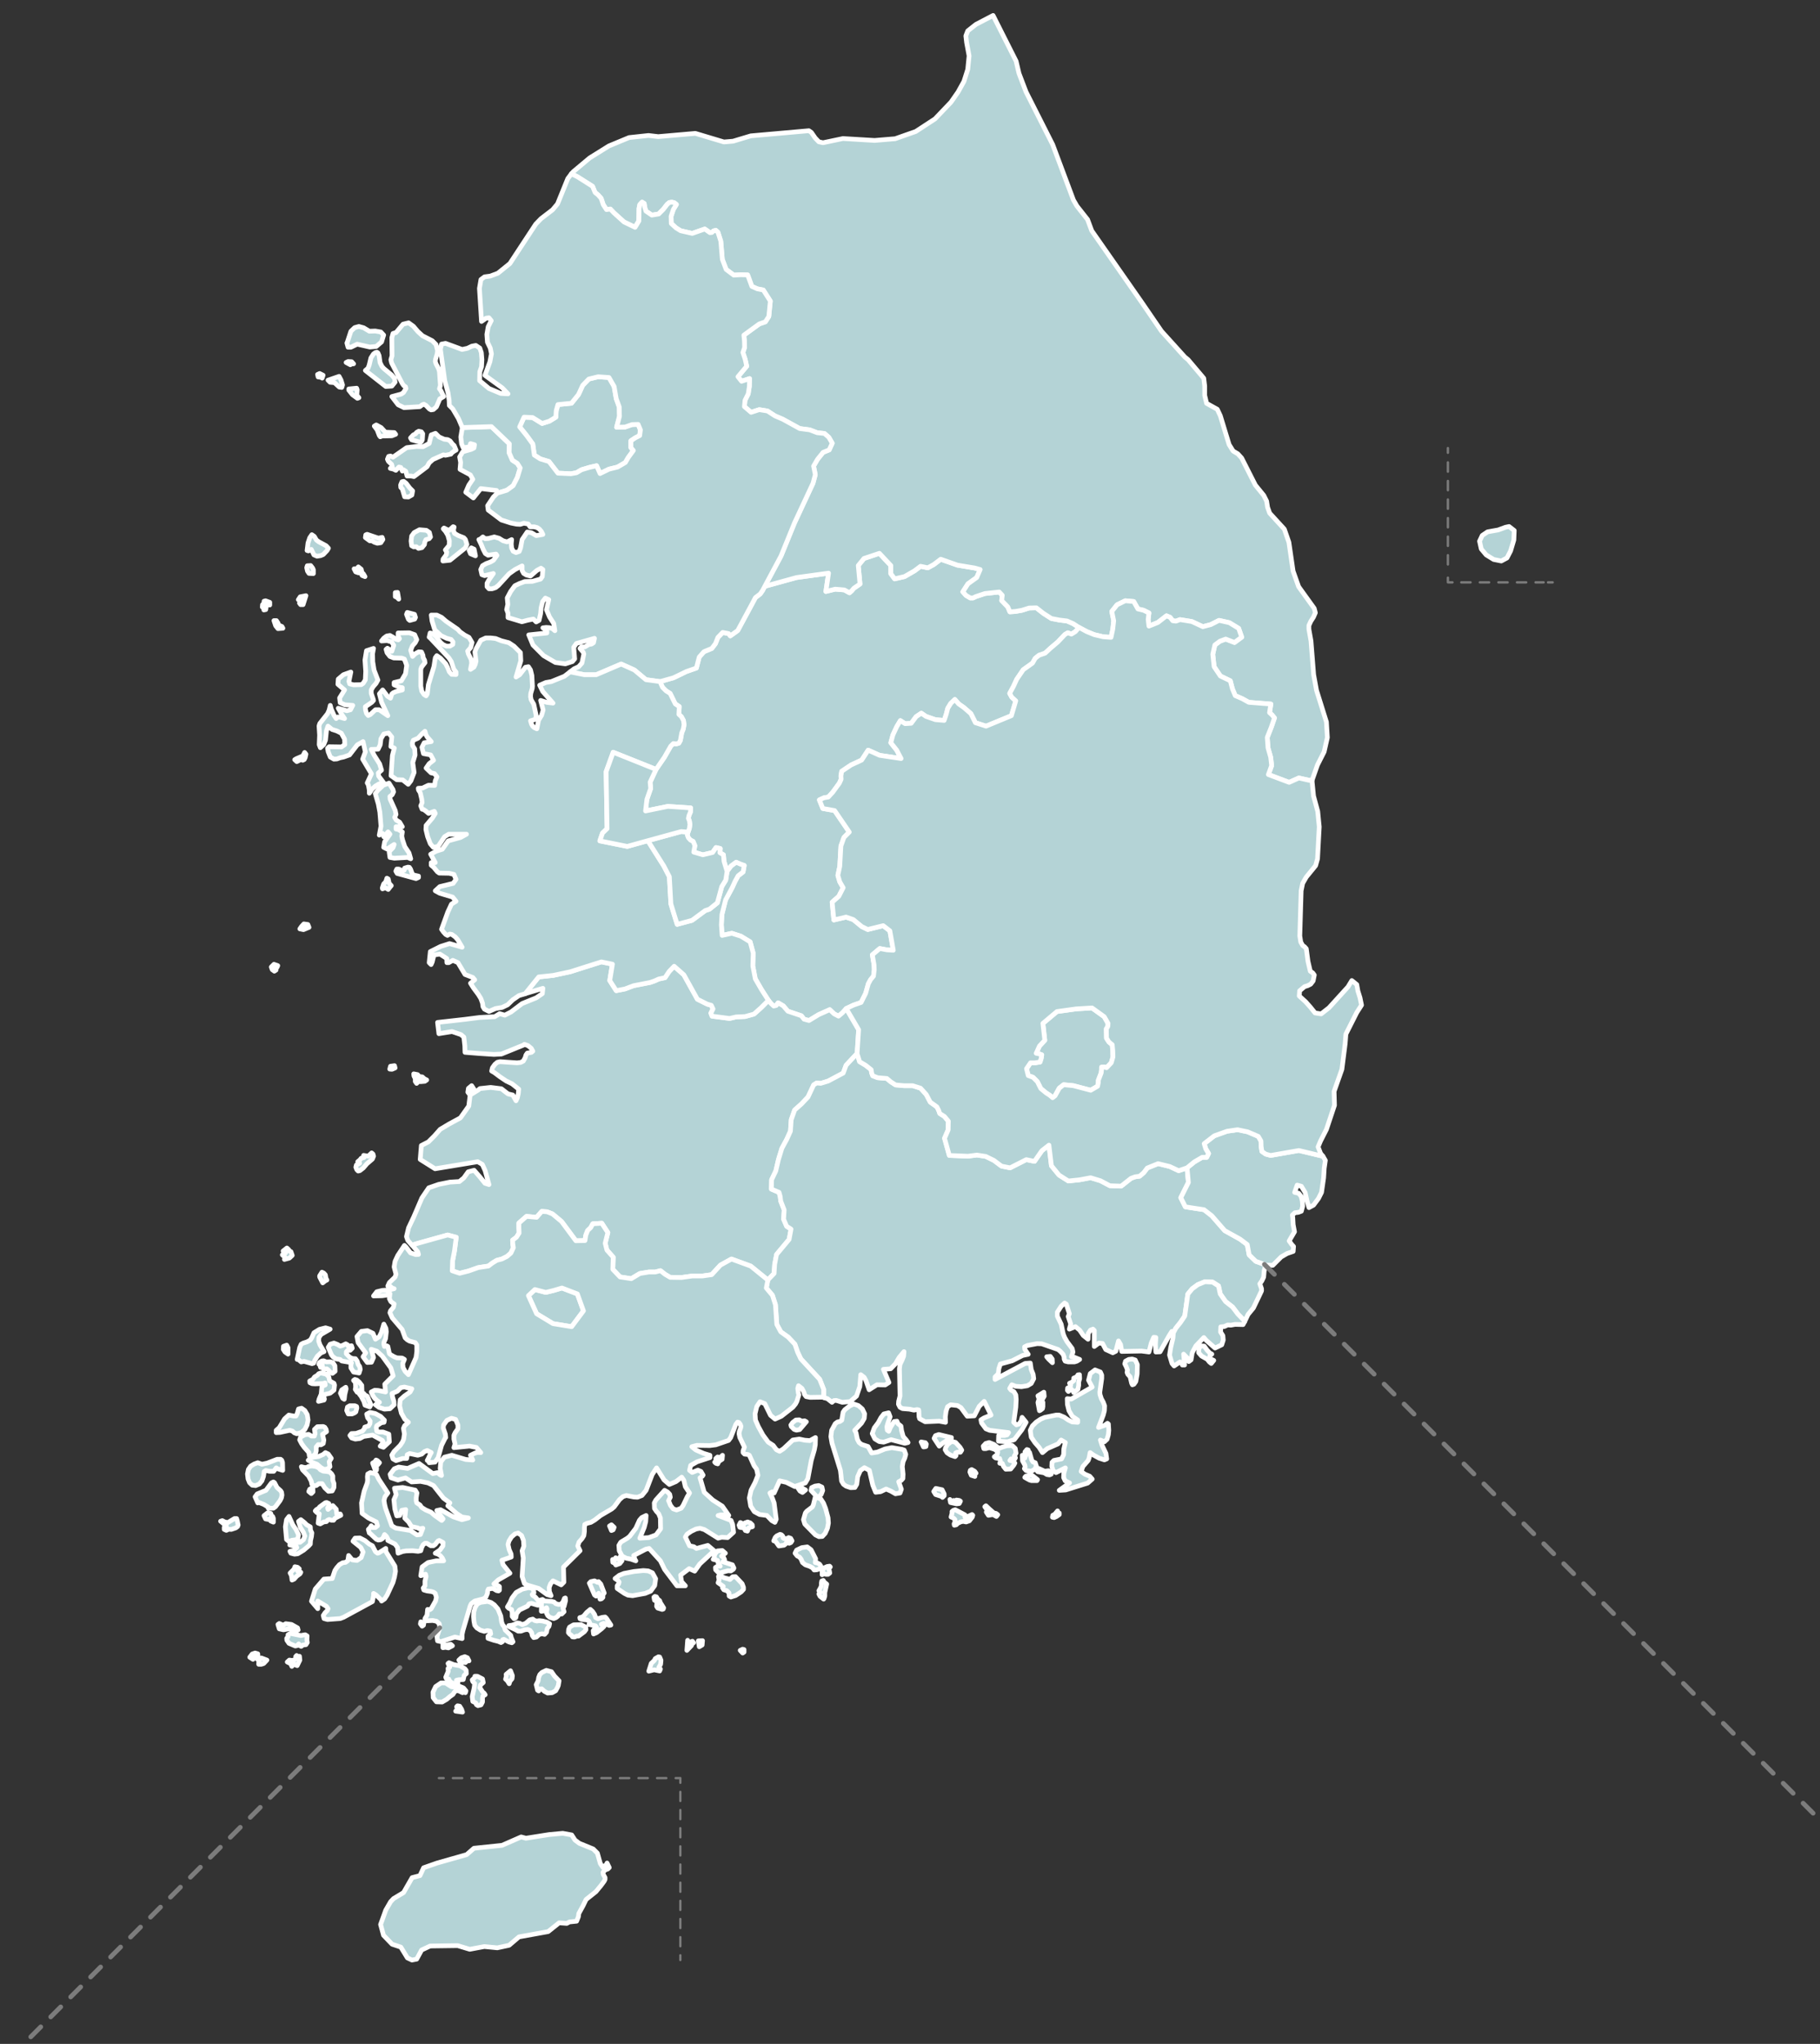 <?xml version="1.0" encoding="utf-8"?>
<!-- Generator: Adobe Illustrator 17.0.0, SVG Export Plug-In . SVG Version: 6.00 Build 0)  -->
<!DOCTYPE svg PUBLIC "-//W3C//DTD SVG 1.1//EN" "http://www.w3.org/Graphics/SVG/1.1/DTD/svg11.dtd">
<svg version="1.1" id="레이어_1" xmlns:x="http://ns.adobe.com/Extensibility/1.0/" xmlns:i="http://ns.adobe.com/AdobeIllustrator/10.0/" xmlns:graph="http://ns.adobe.com/Graphs/1.0/"
	 xmlns="http://www.w3.org/2000/svg" xmlns:xlink="http://www.w3.org/1999/xlink" x="0px" y="0px" width="387px" height="434.5px"
	 viewBox="35.5 0 387 434.5" enable-background="new 35.5 0 387 434.5" xml:space="preserve">
<rect x="35.5" y="0" width="387" height="434.5" fill="#333333" stroke="none"/>
<path id="KOR99" fill="#B4D3D6" stroke="#FFFFFF" stroke-linecap="round" stroke-linejoin="round" d="M260.171,322.372l-0.526,0.243
	l-0.365-0.081l0.081-0.405l0.405-0.202l0.608-0.729l0.081,0.365l0.284,0.081v0.324L260.171,322.372z M247.292,321.724l0.365,0.284
	l-0.284,0.365l-0.729-0.405l-0.972,0.162l-0.446-0.689l0.365-0.526l-0.365-0.162l-0.324-0.446l0.243-0.202l0.729,0.689l0.972,0.851
	L247.292,321.724L247.292,321.724z M237.49,318.767l0.445,0.486l0.365-0.284l0.365,0.162l0.203-0.243l0.608,0.081l0.243,0.162
	l-0.243,0.486l-0.567,0.081l-1.296-0.284L237.49,318.767L237.49,318.767z M235.911,318.322l-0.203-0.202l-1.256-0.405l-0.405-0.648
	l0.446-0.648l1.337,0.284l0.445,0.891v0.365L235.911,318.322L235.911,318.322z M256.121,314.555L256,314.758h-1.175l-0.405-0.121
	l-1.013-0.567l0.202-0.243l1.053-0.324l0.445,0.243L256.121,314.555L256.121,314.555z M242.715,313.543l0.081,0.324l-0.77-0.243
	l-0.284-0.689l0.081-0.365l0.284-0.162l0.648,0.365l0.284,0.405L242.715,313.543z M256.364,312.166l1.296,0.608l0.77-0.121
	l0.608,0.284v0.445l-0.365,0.162l-0.567-0.081l-0.567-0.365l-1.377-0.243l-0.284-0.405L256.364,312.166L256.364,312.166z
	 M254.42,308.764l0.445,1.58l0.284,0.445l0.486,0.162l0.243,0.729l-0.365,0.689l-0.729,0.405l-1.094-0.162l-0.365-0.405l0.162-0.365
	l-0.081-0.405l-0.486-0.891l-0.04-1.175l0.527,0.608l0.203-0.608l-0.162-0.243v-0.486l0.405-0.486l0.284,0.081l0.04,0.486
	L254.42,308.764L254.42,308.764z M232.023,307.589h-0.162l-0.486-1.053l0.891,0.162l0.203,0.284l-0.081,0.527L232.023,307.589
	L232.023,307.589z M235.911,306.82l-0.689,0.608l-1.094-1.661l0.284-0.567l0.689-0.243l2.714,0.648l-0.04,0.405l-0.851,0.162
	L235.911,306.82L235.911,306.82z M256.769,299.772l-0.243,0.121l-0.324-1.742l0.243-0.77l-0.243-0.648l1.256-0.77l0.081,0.851
	l-0.567,0.972l0.284,0.324v0.891l-0.081,0.445L256.769,299.772L256.769,299.772z M264.707,295.358l-0.891,0.689l-0.162-0.365
	l-0.324-0.324l-0.324,0.121l-0.324,0.324l-0.202-0.243l0.04-0.486l0.567-0.284l0.081-0.365l-0.243-0.365l0.526-0.243l0.365-0.324
	v-0.527l0.648-0.284l0.243-0.405l0.324-0.04l0.04,0.85l-0.202,0.729v0.689L264.707,295.358L264.707,295.358z M259.239,288.918
	l0.04,0.77l-0.77-0.729l-0.445-0.526l0.77-0.081L259.239,288.918L259.239,288.918z M135.994,231.893l-0.77,0.608l-0.243-0.324
	l0.122-0.81l0.689-0.567l0.446,0.689L135.994,231.893z M125.302,228.936l0.446,0.405l0.486,0.243l-0.405,0.284l-0.932,0.081
	l-0.365-0.405l-0.202,0.527l-0.243,0.243l-0.284-0.405V229.3l-0.284-0.567l-0.041-0.446l0.81,0.162l0.365,0.405L125.302,228.936z
	 M119.51,227.032l-0.648,0.284l-0.486-0.04l0.162-0.608l0.851-0.121L119.51,227.032L119.51,227.032z M94.562,205.283l-0.162,0.365
	l-0.324,0.081l0.122,0.486l-0.365,0.243l-0.446-0.324l-0.203-0.567L93.752,205L94.562,205.283L94.562,205.283z M101.204,197.143
	l-1.175,0.486l-0.77-0.162l0.365-0.527l0.486-0.527l0.851,0.122L101.204,197.143L101.204,197.143z M118.417,188.597l-0.365,0.486
	l-0.608-0.365l-0.608,0.243l-0.041-0.202l0.284-0.851l0.446-0.446l0.243-0.77l0.284,0.162l0.202,0.932l0.446,0.486L118.417,188.597
	L118.417,188.597z M122.791,184.749l0.324,0.891l0.284,0.365l1.094,0.243v0.284l-0.527,0.243l-4.01-1.094l-0.284-0.486l0.203-0.446
	h0.405l0.851,0.405l0.324-0.162l0.081-0.446l0.689-0.203l0.324,0.041L122.791,184.749L122.791,184.749z M100.394,161.056
	l-0.203,0.405l-0.324,0.162l-0.284-0.203l-0.972,0.486l-0.446-0.405l0.324-0.202l1.418-0.608l0.365-0.729l0.284,0.365
	L100.394,161.056z M95.088,133.029l0.365,0.162l0.203,0.365l-1.053,0.081l-0.486-0.608l-0.365-1.094h0.527l0.365,0.567l-0.122,0.324
	L95.088,133.029L95.088,133.029z M123.682,131.612l-1.053,0.284l-0.284-0.243l-0.405-1.053l0.162-0.405l1.539,0.405l0.203,0.648
	L123.682,131.612L123.682,131.612z M92.861,128.048v0.567l-0.77-0.081v0.527l-0.081,0.527l-0.405,0.081v-0.365l-0.324-0.243
	l0.041-0.527l0.284-0.203l0.041-0.527l0.324-0.081L92.861,128.048L92.861,128.048z M100.556,126.63l-0.608,1.904h-0.527
	l-0.243-0.324l0.608-0.527L99.3,127.44l-0.365,0.041l0.405-0.608L100.556,126.63L100.556,126.63z M120.037,125.941l0.243,1.418
	l-0.405-0.405l-0.324-0.122v-0.851L120.037,125.941L120.037,125.941z M111.694,120.514l0.608,0.486l0.162,0.689l0.324,0.324
	l0.324,0.567l-0.608-0.243l-0.324-0.567h-0.486l-0.567-0.203l-0.324-0.648h0.567L111.694,120.514L111.694,120.514z M101.568,120.231
	l0.405,0.527l0.162,0.365v0.81l-0.932-0.04l-0.324-0.486l-0.162-0.729l0.122-0.405L101.568,120.231L101.568,120.231z
	 M136.318,116.748l0.284,1.418l-1.053-0.446l-0.284-0.689l0.446-0.567L136.318,116.748z M113.557,113.589l2.39,0.81l0.81-0.162
	l0.162,0.446l-0.446,0.689l-0.729,0.121l-0.608-0.203l-0.567-0.324h-0.446l-0.932-0.689l0.081-0.567L113.557,113.589
	L113.557,113.589z M123.075,105.245l-0.729,0.405l-0.81-0.04l-0.486-1.661l-0.324-0.324l-0.041-0.527l0.284-0.689l0.365-0.081
	l0.527,0.405l0.77,1.013l0.608,0.608L123.075,105.245L123.075,105.245z M125.14,93.824l-0.202,0.203l-1.904-0.527l-0.243-0.405
	l0.567-0.608l0.527-0.284l0.203-0.284l0.446-0.243l0.567,0.122l0.284,0.405l-0.081,1.296L125.14,93.824L125.14,93.824z
	 M116.756,92.69l-0.405,0.162l-0.203-0.284l-0.446-1.175l-0.608-0.81l0.405-0.243l1.053,0.567l0.891,0.972l1.904,0.081l0.284,0.365
	l-0.81,0.324L116.756,92.69L116.756,92.69z M111.815,84.549l-0.324,0.122l-1.053-0.77l-0.77-0.972v-0.243l1.661-0.162l0.121,0.324
	l-0.081,1.175L111.815,84.549L111.815,84.549z M108.008,80.783l0.324,1.053l-0.162,0.527l-0.527-0.081l-1.013-0.932l-0.932-0.081
	l-0.446-0.446l2.349-0.81L108.008,80.783z M104.201,79.77l-0.203,0.608l-0.243-0.162l-0.608-0.081l-0.122-0.527l0.446-0.203
	L104.201,79.77z M110.155,77.381l-0.162,0.162l-0.891-0.486l0.405-0.202l0.77,0.04l0.405,0.446L110.155,77.381L110.155,77.381z"/>
<path id="KOR2494" fill="#B4D3D6" stroke="#FFFFFF" stroke-linecap="round" stroke-linejoin="round" d="M264.95,133.394l-0.77,0.891
	l-0.851,0.527l-0.77-0.284l-0.608,0.365l-1.499,1.58l-1.62,1.377l-1.094,1.013l-1.296,0.446l-0.81,0.648l-0.567,1.013l-1.985,1.418
	l-1.377,2.025l-0.689,1.499l-0.81,1.499l0.446,0.81l0.851,0.77l-0.932,3.159l-5.387,2.228l-2.268-0.729l-0.972-1.944l-1.499-1.296
	l-1.094-0.77l-0.81-0.932l-0.851,0.81l-0.648,1.053l-0.324,1.256l-0.445,1.337l-1.863-0.162l-1.985-0.689l-1.013-0.689l-1.094,0.729
	l-1.053,1.418l-1.296,0.081l-1.013-0.648l-0.77,1.296l-0.81,1.742l-0.446,1.661l1.256,1.58l0.932,1.782l-4.577-0.689l-2.43-1.094
	l-1.377,2.106l-2.268,1.053l-1.985,1.337l-0.162,0.972l0.04,0.729l-0.365,0.81l-1.418,1.944l-0.932,1.013l-0.932,0.162l-0.972,0.446
	l0.729,1.823l2.511,0.446l3.119,4.577l-1.134,1.134l-0.648,1.823l-0.243,4.334l-0.405,1.904l0.405,1.377l0.729,1.256l-0.932,1.823
	l-1.418,1.256l0.365,3.767l2.592-0.608l1.539,0.527l1.823,1.499l1.256,0.608l3.281-0.81l1.418,1.094l0.729,4.131l-1.337-0.081
	l-1.539-0.284l-1.58,1.337l0.365,2.147l0.04,1.053l-0.162,1.337l-0.608,0.729l-0.486,0.891l-0.567,2.025l-0.972,1.944l-1.62,0.567
	l-1.539,0.729l-0.81,0.891l-0.851,0.729l-0.932-0.486l-0.932-0.891l-2.349,1.053l-2.066,1.256l-1.053-0.284l-0.567-0.729
	l-2.876-0.972l-0.972-1.134l-1.094-0.648l-0.405,0.567l-0.527,0.122l-0.608-0.567l-0.527-0.648l-1.458-2.268l-1.337-2.309
	l-0.527-2.754l0.081-2.714l-0.648-2.39l-1.985-1.215l-1.904-0.608l-2.066,0.446l-0.162-2.268l0.121-2.187l0.77-3.078l1.418-2.633
	l0.608-1.337l0.648-1.175l1.053-0.81l0.243-1.377l-0.81-0.284l-0.891-0.405l-1.094,0.81l-0.851,1.134l-0.648-2.106l-0.122-1.418
	l-0.77-0.446l0.081-0.891l-0.891-0.203l-0.729,1.053l-2.066,0.486L183,181.153l0.243-1.377l-0.365-0.891l-0.567-0.284l-0.446-0.486
	l-0.243-0.608l0.162-0.608l0.284-0.77l0.122-0.851l-0.122-0.81l-0.202-0.486l0.121-0.608l0.324-0.77l0.041-0.851l-4.86-0.324
	l-4.739,0.972l0.284-2.471l0.81-2.309l-0.121-1.337l1.256-2.714l1.782-2.592l1.337-2.349l0.567-0.567l0.608,0.081l0.567-0.162
	l0.324-0.608l0.121-0.689l0.162-0.891l0.324-0.81l0.162-0.932l-0.121-0.891l-0.446-0.81l-0.527-0.486l0.081-1.661l-0.851-0.567
	l-1.094-2.228l-0.851-0.527l-0.77-0.77l-0.527-1.215l2.876-0.81l2.754-1.337l2.106-0.729l0.608-2.349l1.013-1.134l1.661-0.689
	l0.77-1.013l0.527-1.337l1.013-1.053l1.256,0.243l0.365,0.486l1.58-1.134l3.078-5.711l0.689-1.296l1.013-0.77l0.527-0.77
	l0.446-0.851l6.764-1.863l6.804-0.932l-0.567,3.888l1.985-0.486l1.944,0.162l1.094,0.608l0.486-0.446l0.446-0.527l1.296-0.891
	l-0.365-3.929l1.215-1.499l3.281-1.094l2.43,2.592v1.742l0.81,1.094l2.106-0.486l2.106-1.215l1.296-0.972l1.539,0.324l1.256-0.689
	l1.499-1.134l3.564,1.256l3.645,0.608l1.175,0.324l-0.729,1.701l-1.863,1.337l-1.094,1.701l0.689,0.77l0.891,0.527h0.608
	l0.567-0.284l1.944-0.648l3.038-0.324l0.648,0.689l-0.122,1.134l1.296,1.337l0.445,1.053l1.175-0.081l1.377-0.243l1.539-0.486
	l1.539-0.041l1.499,1.175l1.701,1.094l1.661,0.324l1.661,0.203l1.296,0.567L264.95,133.394L264.95,133.394z"/>
<path id="KOR2495" fill="#B4D3D6" stroke="#FFFFFF" stroke-linecap="round" stroke-linejoin="round" d="M132.066,94.715l0.405,0.972
	l-0.324,0.162l-0.567,0.405l-0.202,0.284l-1.134,0.243l-0.486-0.081l-2.187,0.972l-0.81,0.729l-0.446,0.81l-2.795,2.106
	l-0.608-0.122h-0.851l-0.284-1.013l-0.486-0.324l-0.243,0.284l-0.324-0.77l-0.405-0.081l-0.648,0.689l-0.486-0.243l-0.689-0.162
	l0.405-0.405l-0.121-0.446l-0.689-0.648l-0.203-0.446l0.243-0.608l0.405-0.081l0.527,0.243l2.916-2.025l2.066-0.243l1.418,0.041
	l1.296-0.689l0.446-1.823l0.891-0.324l0.77,0.77l1.094,0.486l0.729,0.081l0.527,0.284l0.486,0.648L132.066,94.715L132.066,94.715z
	 M141.26,104.84l-0.162-0.567l-3.362-0.405l-1.58,1.985l-1.62-1.215l0.648-1.499l0.851-1.256l-0.527-0.932l-2.187-1.175l0.122-1.458
	l-0.203-1.175l0.648-1.094l1.823-0.527l0.567-0.284l0.121-0.689l-0.851-0.243l-0.243,0.729l-1.337,0.122l-0.324-0.81l-0.162-1.458
	l0.324-1.985l6.197-0.203l3.807,3.645l-0.041,1.904l0.689,1.58l1.053,0.689l0.608,0.972l-0.608,2.025l-0.891,1.742l-1.337,0.972
	L141.26,104.84L141.26,104.84z"/>
<path id="KOR2496" fill="#B4D3D6" stroke="#FFFFFF" stroke-linecap="round" stroke-linejoin="round" d="M314.483,165.916
	l-0.648-0.04l-2.147-0.486l-2.066,0.932l-4.415-1.661l0.689-1.904l-0.203-1.782l-0.567-1.985l-0.162-2.228l0.851-2.147l0.689-1.985
	l-0.486-0.608l-0.567-0.527l0.284-1.823l-4.698-0.365l-1.377-0.77l-1.499-0.648l-0.608-1.458l-0.445-1.701l-2.106-1.013
	l-1.337-1.985l-0.284-2.633l0.445-1.985l1.094-0.81l1.215-0.446l1.863,0.729l1.539-1.134l-0.648-1.863l-1.985-1.215l-2.187-0.486
	l-1.742,0.891l-1.701,0.446l-2.349-1.094l-2.511-0.405l-0.85,0.324l-0.689-0.081l-0.567-0.729l-0.77-0.324l-1.823,1.418l-1.904,0.77
	l-0.162-1.418l0.162-1.377l-1.134-0.567l-1.215-0.284l-0.891-1.58l-1.782-0.162l-1.742,0.851l-1.134,1.418l0.405,1.985l-0.203,1.823
	l-0.365,1.701l-1.661-0.122l-1.904-0.446l-1.58-0.648l-1.661-0.891l-1.256-0.81l-1.296-0.567l-1.661-0.202l-1.661-0.324
	l-1.701-1.094l-1.499-1.175l-1.539,0.04l-1.539,0.486l-1.377,0.243l-1.175,0.081l-0.445-1.053l-1.296-1.337l0.122-1.134
	l-0.648-0.689l-3.038,0.324l-1.944,0.648l-0.567,0.284h-0.608l-0.891-0.527l-0.689-0.77l1.094-1.701l1.863-1.337l0.729-1.701
	l-1.175-0.324l-3.645-0.608l-3.564-1.256l-1.499,1.134l-1.256,0.689l-1.539-0.324l-1.296,0.972l-2.106,1.215l-2.106,0.486
	l-0.81-1.094v-1.742l-2.43-2.592l-3.281,1.094L218,120.222l0.365,3.929l-1.296,0.891l-0.446,0.527l-0.486,0.446l-1.094-0.608
	l-1.944-0.162l-1.985,0.486l0.567-3.888l-6.804,0.932l-6.764,1.863l3.443-6.44l2.876-7.047l3.929-8.424l0.486-1.823l-0.365-1.823
	l0.851-1.458l1.175-1.458l1.296-0.527l0.648-1.418l-0.729-1.256l-0.932-0.81l-1.539-0.162l-1.58-0.608l-2.147-0.284l-3.605-1.985
	l-1.62-0.689l-1.62-1.053l-1.742-0.284l-1.742,0.567l-1.418-1.215l0.121-1.337l0.689-1.377l0.243-1.58l0.041-1.661l-1.701,0.567
	l-0.77-0.972l1.863-2.228l-0.324-1.458l-0.486-1.458l0.365-1.094l-0.04-1.337l-0.122-1.256l3.281-2.39l1.296-0.446l0.729-1.134
	l0.324-3.281l-1.499-2.349l-1.256-0.243l-1.175-0.527l-0.891-2.43l-1.418-0.041l-1.539,0.081l-1.62-1.215l-0.81-2.147l-0.324-3.848
	l-0.608-1.904l-0.446-0.405l-0.486,0.122l-0.365,0.324l-0.405,0.041l-1.094-0.77l-2.673,0.932l-2.471-0.567l-0.972-0.608
	l-1.013-0.932l-0.04-1.539l0.486-1.458l0.648-1.053l-0.446-0.365l-0.527-0.122l-0.527,0.081l-0.446,0.365l-0.851,1.094l-0.972,0.972
	l-1.458,0.243l-1.256-0.851l-0.243-0.81l-0.122-0.81l-0.446-0.284l-0.486,0.527l-0.162,0.81l-0.04,2.673l-0.81,1.337l-2.349-1.134
	l-2.147-1.944l-0.77-0.81l-0.81,0.122l-0.689-1.053l-0.446-1.337l-0.608-0.689l-0.689-0.567l-0.527-1.296l-3.2-2.025l-1.296-0.648
	l0.405-0.446l3.483-2.916l4.091-2.552l4.293-1.782l4.131-0.446l2.066,0.243l7.898-0.689l6.075,1.823l1.944-0.162l3.767-1.134
	l12.353-1.094l0.527,0.365l0.81,1.175l0.77,0.81l0.891,0.203l4.253-0.891l6.723,0.405l4.374-0.365l4.374-1.539l4.091-2.673
	l3.402-3.564l1.499-2.147l1.256-2.268l0.81-2.552l0.284-2.876l-0.527-2.835l-0.162-1.418l0.405-1.053l1.742-1.377l3.645-1.904
	l4.901,9.72l0.608,2.592l1.499,3.929l5.67,11.219l4.415,11.786l0.729,1.256l2.268,2.876l0.891,2.39l10.692,15.309l4.131,6.035
	l4.982,5.508l0.689,0.567l3.321,3.929l0.203,1.661v1.985l0.405,1.701l2.268,1.256l0.648,1.377l1.863,6.116l0.851,1.377l1.013,0.608
	l0.81,0.891l2.916,5.751l1.782,2.187l0.608,1.215l0.203,1.296l0.445,1.256l3.119,3.402l0.972,2.795l0.891,6.116l1.175,3.321
	l3.321,4.617l0.243,0.932l-0.405,0.932l-0.567,0.891l-0.405,0.891v0.77l0.445,2.511l0.567,7.169l0.608,3.321l2.106,6.723
	l0.203,3.321l-0.689,3.038l-1.418,2.795L314.483,165.916L314.483,165.916z"/>
<path id="KOR2497" fill="#B4D3D6" stroke="#FFFFFF" stroke-linecap="round" stroke-linejoin="round" d="M167.221,88.518
	l-0.608,2.309l1.782-0.04l1.499-0.527l1.296-0.041l0.486,1.175l-0.162,1.215l-0.891,0.446l-0.972,0.648v1.458l0.527,0.608
	l-1.094,1.499l-0.608,1.053l-1.661,0.972l-1.823,0.446l-1.904,0.932l-0.729-1.661l-1.58,0.365l-1.62,0.486l-1.094,0.648
	l-1.175,0.202l-2.754-0.121l-1.904-2.471l-1.863-0.567l-1.256-0.81l-0.324-2.349l-1.296-1.782l-1.499-1.863l0.932-2.066l1.823,0.081
	l2.025,1.256l1.539-0.486l1.377-0.851l0.081-1.377l0.365-1.296l2.876-0.284l1.499-1.863l0.891-1.944l1.296-1.337l1.985-0.486
	l2.309,0.162l1.094,1.904l0.446,2.592l0.648,1.782L167.221,88.518L167.221,88.518z"/>
<path id="KOR2498" fill="#B4D3D6" stroke="#FFFFFF" stroke-linecap="round" stroke-linejoin="round" d="M105.335,116.545
	l-0.284,0.486l-0.81,0.851l-0.567,0.243l-0.77,0.121l-0.648-0.284l-0.567-1.175l-0.608,0.324l-0.284-0.081l0.202-1.62l0.365-1.094
	l0.446-0.648l0.527,0.365l0.446,0.77l0.486,0.365l1.58,0.851L105.335,116.545L105.335,116.545z M125.748,115.776l-0.527,0.648
	l-0.729,0.162l-0.486-0.365l-0.527,0.041l-0.446-0.243l-0.121-1.013l0.121-1.053l0.527-0.729l1.134-0.608l1.458,0.121l0.648,0.446
	l0.243,0.972l-0.284,0.365l-0.689,0.203l-0.243,0.527L125.748,115.776L125.748,115.776z M131.904,112.738l0.243,0.648l0.77,0.446
	l1.215,0.486l0.324,0.365l0.324,1.053l-0.324,0.729l-3.281,2.633l-1.499,0.162l0.04-0.405l0.689-0.932l0.081-0.567l-0.284-0.446
	l0.81-0.972l0.04-0.972l-0.324-1.175l-0.486-0.81l-0.486-0.567l0.162-0.162l1.053,0.527l0.891-0.81l0.202,0.081L131.904,112.738
	L131.904,112.738z M118.822,82.079l-1.296,0.081l-4.334-3.402l0.567-0.486l0.243-0.648l0.365-1.539l0.527-0.81l0.365-0.284
	l0.365-0.122l0.243,0.162l0.243,0.567l0.203,1.499l0.405,0.81l0.405,0.446l1.661,1.377l0.608,0.729l0.122,0.77L118.822,82.079
	L118.822,82.079z M112.828,69.685l1.215,0.729l1.256-0.041l1.175,0.203l0.608,0.648l-0.446,1.458l-1.134,0.972l-1.377,0.122
	l-2.673-0.608l-1.337,0.648h-0.608l-0.243-0.891l0.122-0.284l0.729-2.228l0.81-0.77l0.891-0.243L112.828,69.685L112.828,69.685z
	 M129.028,84.792l-0.729,1.701l-0.648,0.567l-0.486,0.081l-0.365-0.202l-0.689-0.729l-0.486-0.284l-0.324,0.122l-0.527,0.405
	l-3.362,0.203l-1.256-0.608l-1.337-1.742l1.985-0.527l0.486-0.324l0.527-0.851l-0.081-0.365l-0.365-0.243l-0.324-0.446l-2.268-4.374
	l-0.162-0.689l0.243-0.851l-0.041-3.848l0.243-0.891l0.648-0.203l1.499-1.782l1.175-0.284l1.013,0.729l0.972,1.134l0.972,0.891
	l2.066,1.053l0.81,0.81l0.324,1.296l-0.081,0.689l-0.324,1.094l-0.081,0.486l0.162,0.527l0.567,1.094l0.162,0.608l0.203,2.916
	l-0.203,0.689l0.324,0.446l0.567,1.215L129.028,84.792L129.028,84.792z M198.123,124.645l-0.446,0.851l-0.527,0.77l-1.013,0.77
	l-0.689,1.296l-3.078,5.711l-1.58,1.134l-0.365-0.486l-1.256-0.243l-1.013,1.053l-0.527,1.337l-0.77,1.013l-1.661,0.689
	l-1.013,1.134l-0.608,2.349l-2.106,0.729l-2.754,1.337l-2.876,0.81l-2.997-0.405l-2.471-2.066l-2.795-1.256l-5.306,2.268h-2.511
	l-3.038-0.608l0.851-0.648l0.972-0.446l0.689-0.77l0.405-1.944l-0.122-0.365l-0.689-0.81l0.324-0.324h0.689l0.891-0.527l0.567-0.081
	l0.405-0.284l0.203-0.932l-3.848,1.094l-0.567,0.81l0.203,2.471l-0.486,0.567l-1.499,0.486l-2.106-0.284l-2.511-1.458l-2.268-2.268
	l-0.891-2.147l3.848-0.405v-0.486l-0.851-0.608l0.689-0.081l0.689,0.04l0.648,0.203l0.527,0.446l-0.243-1.539l-0.891-1.377
	l-0.648-1.539l0.486-2.147l-0.729-0.324l-0.567,0.729l-0.324,1.296l-0.122,1.296l-0.324,1.418l-0.608,0.324l-0.608-0.608
	l-1.215,0.243l-1.215,0.324l-2.957-0.891v-0.932l-0.284-0.77l0.243-1.094l-0.122-1.377l0.729-1.377l0.891-1.215l1.013-0.486
	l1.094-0.405l1.62-0.041l1.742-0.486l0.365-0.527l0.122-1.499l-0.405-0.284l-0.891,0.486l-1.337,1.175l-0.851-0.203l-0.608-0.365
	l-0.324-0.608v-0.972l-1.499,0.77l-1.256,0.891l-2.268,2.471l-0.608,0.486l-0.729,0.243h-0.689l-0.405-0.446v-0.729l0.405-0.729
	l0.932-1.337l-1.863,0.446l-0.567-0.203l-0.243-1.094l0.365-0.81l0.77-0.446l0.891-0.324l0.648-0.365l0.77-1.053l-0.202-0.284
	l-1.701,0.243l-0.567-0.365l-0.446-0.851l-0.446-1.094l-0.486-1.013l0.284-0.081l0.567-0.486l0.486,0.365l0.689-0.041l1.256-0.324
	l1.013,0.284l0.851,0.527l0.851,0.243l0.972-0.486l-0.081,0.932l0.081,0.851l0.324,0.689l0.608,0.284l0.689-0.243l0.284-0.77
	l0.324-1.742l1.094-1.62l0.891,0.162l1.013,0.608l1.418-0.243l-0.324-0.648l-0.405-0.486l-0.486-0.324l-0.608-0.162h-0.891
	l-0.405-0.608l-0.932-0.162l-0.77,0.243l-0.77-0.041l-1.215-0.243l-2.025-0.648l-2.795-2.106l-0.122-0.932l1.215-1.823l0.851-0.851
	l2.025-0.608l1.337-0.972l0.891-1.742l0.608-2.025l-0.608-0.972l-1.053-0.689l-0.689-1.58l0.04-1.904l-3.807-3.645l-6.197,0.203
	l-0.81-1.904l-1.215-2.066l-0.729-0.729l-0.041-1.094l-0.243-1.62l-0.689-2.552l-0.932-6.683l0.243-1.094l0.851-0.162l3.524,1.296
	l1.134-0.243l0.932-0.446l0.851-0.162l0.851,0.567l0.324,0.972l0.121,1.458l-0.081,1.539l-0.365,1.053l-0.041,1.904l1.985,1.661
	l2.511,1.053l1.539,0.081l-1.215-1.256l-3.686-2.673l1.053-2.876l0.324-1.701l-0.243-1.215l-0.608-1.256l-0.121-1.661l0.284-1.62
	l0.648-1.296l-0.486-0.608l-0.608,0.081l-0.972,0.689l-0.446-7.007l0.324-1.904l0.77-0.567l1.215-0.162l1.62-0.608l2.552-2.066
	l5.508-8.384l1.094-1.134L153,44.598l1.053-1.256l2.187-5.387l0.77-1.013l1.296,0.648l3.2,2.025l0.527,1.296l0.689,0.567
	l0.608,0.689l0.446,1.337l0.689,1.053l0.81-0.122l0.77,0.81l2.147,1.944l2.349,1.134l0.81-1.337l0.04-2.673l0.162-0.81l0.486-0.527
	l0.446,0.284l0.122,0.81l0.243,0.81l1.256,0.851l1.458-0.243l0.972-0.972l0.851-1.094l0.446-0.365l0.527-0.081l0.527,0.122
	l0.446,0.365l-0.648,1.053l-0.486,1.458l0.04,1.539l1.013,0.932l0.972,0.608l2.471,0.567l2.673-0.932l1.094,0.77l0.405-0.041
	l0.365-0.324l0.486-0.122l0.446,0.405l0.608,1.904l0.324,3.848l0.81,2.147l1.62,1.215l1.539-0.081l1.418,0.041l0.891,2.43
	l1.175,0.527l1.256,0.243l1.499,2.349l-0.324,3.281l-0.729,1.134l-1.296,0.446l-3.281,2.39l0.122,1.256l0.04,1.337l-0.365,1.094
	l0.486,1.458l0.324,1.458l-1.863,2.228l0.77,0.972l1.701-0.567l-0.041,1.661l-0.243,1.58l-0.689,1.377l-0.121,1.337l1.418,1.215
	l1.742-0.567l1.742,0.284l1.62,1.053l1.62,0.689l3.605,1.985l2.147,0.284l1.58,0.608l1.539,0.162l0.932,0.81l0.729,1.256
	l-0.648,1.418l-1.296,0.527l-1.175,1.458l-0.851,1.458l0.365,1.823l-0.486,1.823l-3.929,8.424l-2.876,7.047L198.123,124.645
	L198.123,124.645z M167.221,88.518l-0.04-1.985l-0.648-1.782l-0.446-2.592l-1.094-1.904l-2.309-0.162L160.7,80.58l-1.296,1.337
	l-0.891,1.944l-1.499,1.863l-2.876,0.284l-0.365,1.296l-0.081,1.377l-1.377,0.851l-1.539,0.486l-2.025-1.256l-1.823-0.081
	l-0.932,2.066l1.499,1.863l1.296,1.782l0.324,2.349l1.256,0.81l1.863,0.567l1.904,2.471l2.754,0.122l1.175-0.203l1.094-0.648
	l1.62-0.486l1.58-0.365l0.729,1.661l1.904-0.932l1.823-0.446l1.661-0.972l0.608-1.053l1.094-1.499l-0.527-0.608v-1.458l0.972-0.648
	l0.891-0.446l0.162-1.215l-0.486-1.175l-1.296,0.04l-1.499,0.527l-1.782,0.041L167.221,88.518L167.221,88.518z"/>
<path id="KOR2499" fill="#B4D3D6" stroke="#FFFFFF" stroke-linecap="round" stroke-linejoin="round" d="M114.812,245.339
	l0.121,0.445l-0.243,0.608l-1.175,1.013l-0.77,0.891l-0.729,0.567l-0.365,0.081l-0.284-0.284l-0.202-0.527l0.121-0.486l0.689-0.365
	l-0.405-0.324l0.486-0.405l0.243-0.324l0.608-0.162l-0.081-0.446l0.972,0.162l0.729-0.689L114.812,245.339z M198.893,212.654
	l0.527,0.648l0.608,0.567l0.527-0.122l0.405-0.567l1.094,0.648l0.972,1.134l2.876,0.972l0.567,0.729l1.053,0.284l2.066-1.256
	l2.349-1.053l0.932,0.891l0.932,0.486l0.851-0.729l0.81-0.891l2.633,4.496l-0.324,5.063l-2.349,2.511l-0.608,1.661l-3.2,1.701
	l-1.58,0.486l-0.851-0.081l-0.648,0.405l-1.215,2.592l-1.377,1.458l-1.458,1.296l-0.729,2.066l-0.162,2.43l-0.81,1.782l-1.013,1.863
	l-0.729,2.39l-0.567,2.43l-0.891,1.863l-0.04,1.985l1.62,0.689l0.243,0.851l0.121,1.013l0.729,1.863l-0.121,1.985l0.648,1.499
	l0.932,0.608l-0.405,2.187l-2.673,3.2l-0.405,2.106l-0.122,1.944l-1.337,1.377l-3.645-2.957l-4.091-1.499l-2.349,1.296l-1.863,2.025
	l-1.985,0.284h-2.147l-2.309,0.324l-2.39-0.04l-1.094-0.648l-0.972-0.77l-1.094,0.284h-1.337l-1.944,0.324l-1.823,1.094l-2.39-0.365
	l-1.539-1.62l0.081-2.592l-1.337-1.499l-0.365-1.458l0.567-2.268l-1.296-1.985l-1.904,0.122l-0.446,0.81l-0.648,0.608l-0.405,1.053
	l-0.162,1.094l-1.944,0.04l-3.038-4.091l-1.944-1.62l-1.134-0.445l-1.134-0.081l-1.094,1.256l-2.147-0.203l-1.62,1.418v1.094
	l0.04,1.053l-0.567,0.891l-0.81,0.608l0.04,0.81l0.122,0.81l-0.527,1.134l-0.851,0.729l-1.053,0.526l-1.094,0.284l-0.932,0.567
	l-0.851,0.648l-2.147,0.324l-2.066,0.729l-1.904,0.486l-1.58-0.527l0.081-2.147l0.405-2.106l0.365-2.876l-1.823-0.486l-6.237,1.742
	l-1.337,0.405l-0.891-1.013l-0.284-0.81l0.446-1.863l1.094-2.309l1.742-4.05l1.458-2.147l2.106-0.729l2.39-0.486l2.025-0.121
	l0.932-0.77l0.932-1.296l1.256-0.324l1.134,1.296l1.175,1.458l0.851,0.284l-0.81-2.957l-0.608-1.337l-0.972-0.567l-9.072,1.499
	l-3.159-1.985l0.243-2.957l1.499-0.77l1.296-1.296l1.215-1.377l1.904-1.134l2.39-1.296l1.782-2.511l0.284-2.349l1.701-1.053
	l0.405-0.324l2.268-0.243l2.268,0.284l1.418,1.094l1.013,0.243l0.689,1.215l0.284-0.648l0.203-0.891l0.081-0.932l-1.418-1.134
	l-1.256-0.608l-1.377-0.932l-1.134-0.851l-0.567-0.324l0.162-0.689l0.527-0.729l0.527-0.446l0.567-0.121l3.605,0.243l0.77-0.081
	l0.567-0.284l0.405-0.729l0.162-0.567l0.284-0.405l0.891-0.162l0.284-0.243l-0.324-0.608l-0.689-0.567l-0.77-0.284l-0.202,0.162
	l-4.698,1.904l-1.58,0.081l-3.119-0.203l-3.038-0.243l-0.04-1.377l-0.203-1.863l-0.608-0.527l-1.904-0.648l-2.795,0.446l-0.284-2.39
	l5.792-0.648l3.159-0.405l3.2-0.162l1.053-0.648l1.094,0.324l1.337-0.689l2.349-1.782l2.997-1.215l1.296-0.891l0.121-1.134
	l-3.767,1.134l2.876-3.564l3.078-0.324l3.605-0.77l6.642-2.106l2.349,0.486l-0.567,3.483l1.377,2.147l1.863-0.365l1.823-0.689
	l3.524-0.689l0.932-0.324l0.891-0.405l1.337-0.284l0.891-1.337l1.053-1.094l2.066,1.823l2.876,5.184l2.106,1.053l0.851,0.243
	l0.365,0.77l-0.446,0.891l0.243,0.648l3.726,0.486l1.377-0.324l1.904-0.081l1.904-0.527l1.539-1.377L198.893,212.654
	L198.893,212.654z"/>
<path id="KOR2500" fill="#B4D3D6" stroke="#FFFFFF" stroke-linecap="round" stroke-linejoin="round" d="M154.989,273.811
	l3.281,1.256l1.296,3.605l-2.511,3.362l-3.969-0.648l-3.483-2.106l-1.742-3.848l1.377-1.296l2.309,0.608l1.661-0.405
	L154.989,273.811L154.989,273.811z"/>
<path id="KOR2502" fill="#B4D3D6" stroke="#FFFFFF" stroke-linecap="round" stroke-linejoin="round" d="M121.049,176.851
	l-0.121,0.891l0.162,0.77l0.486,1.458l0.891,1.337l0.365,1.256l-0.648-0.284l-2.835,0.162l-0.932-0.162l-0.162-1.175l0.324-0.405
	l0.486-0.486l0.243-0.689l-1.499,0.972l-0.729-0.365l0.203-1.175l1.134-1.62l-0.405-0.486l-0.891,1.053l-0.284-0.729l-0.689,0.365
	l0.365-1.904l-0.243-2.957l-0.324-1.742l-0.648-2.228l0.567-0.729l1.134-1.053l1.215-0.446l0.851,1.377l0.121,0.486l-0.284,0.608
	l-0.486,0.365l0.04,0.567l1.094,2.43l0.162,0.81l-0.284,0.648l0.324,0.567l0.729,0.446l0.567,0.972h-1.337v0.486l0.446,0.081
	L121.049,176.851L121.049,176.851z M156.731,142.83l3.038,0.608h2.511l5.306-2.268l2.795,1.256l2.471,2.066l2.997,0.405l0.527,1.215
	l0.77,0.77l0.851,0.527l1.094,2.228l0.851,0.567l-0.081,1.661l0.527,0.486l0.446,0.81l0.121,0.891l-0.162,0.932l-0.324,0.81
	l-0.162,0.891l-0.122,0.689l-0.324,0.608l-0.567,0.162l-0.608-0.081l-0.567,0.567l-1.337,2.349L175,163.571l-9.113-3.645
	l-1.499,4.131l0.203,12.11l-0.972,0.932l-0.567,1.661l5.832,1.175l4.374-1.215l3.402,5.387l1.175,2.268l0.324,5.792l1.337,4.334
	l3.159-0.851l2.795-2.066l0.932-0.324l1.661-1.337l0.932-3.443l0.851-1.377l0.284-1.863l0.851-1.134l1.094-0.81l0.891,0.405
	l0.81,0.284l-0.243,1.377l-1.053,0.81l-0.648,1.175l-0.608,1.337l-1.418,2.633l-0.77,3.078l-0.122,2.187l0.162,2.268l2.066-0.446
	l1.904,0.608l1.985,1.215l0.648,2.39l-0.081,2.714l0.527,2.754l1.337,2.309l1.458,2.268l-1.539,1.539l-1.539,1.377l-1.904,0.527
	l-1.904,0.081l-1.377,0.324l-3.726-0.486l-0.243-0.648l0.446-0.891l-0.365-0.77l-0.851-0.243l-2.106-1.053l-2.876-5.184
	l-2.066-1.823l-1.053,1.094l-0.891,1.337l-1.337,0.284l-0.891,0.405l-0.932,0.324l-3.524,0.689l-1.823,0.689l-1.863,0.365
	l-1.377-2.147l0.567-3.483l-2.349-0.486l-6.642,2.106l-3.605,0.77l-3.078,0.324l-2.876,3.564l-1.337,0.405l-1.296,0.891
	l-1.094,1.053l-1.175,0.567l-1.418,0.243l-1.377,0.608l-0.972-0.486l-0.324-0.527l-0.081-0.729l-0.365-1.013l-0.527-0.851
	l-1.053-1.418l-0.608-0.972l0.891-0.729l-0.405-0.486l-1.661-0.648l-1.499-2.511l-1.094-0.486l-0.851,0.486h-0.405l-0.04-0.891
	l-1.458-0.932l-1.256,0.202l-0.365,1.499l-0.243,0.527l-0.405-0.405l0.243-2.349l2.187-1.094l1.904-0.608l2.673,0.77l-0.932-1.58
	l-0.527-0.608l-0.729-0.527l-0.446-0.081l-0.486,0.284l-0.365-0.202l-0.486-0.527l-0.405-0.567l1.337-3.686l0.77-1.661l0.972-0.608
	l-0.729-0.891l-2.714-0.81l-0.972-0.527l0.972-0.891l2.835-0.689l0.608-0.851l-0.446-1.053l-1.013-0.243l-2.106-0.04l-0.405-0.284
	l-0.77-0.932l-0.527-0.446v-0.567h0.851l-0.972-1.782l1.175-0.648l1.296-0.405l1.256-1.782l2.633-0.729l1.256-0.689h-3.767
	l-0.891,0.527l-1.377,2.066l-1.013,0.202l-0.648-0.77l-0.567-1.499l-0.365-1.499l0.041-0.891l1.337-1.58l0.608-0.972l-0.202-0.446
	l-1.215,0.446l-0.567-0.486l-0.527-0.365l-0.284-0.04l-0.284-0.729l0.284-0.689l-0.081-0.729l-0.324-1.377l-0.365-0.567
	l-0.041-0.365l0.891-0.04l1.256-0.608l1.337,0.04l0.121-0.972l0.365-0.851l-0.527-0.689l-0.729-0.162l-1.053-1.013l0.648-0.932
	l0.932-0.729l-0.608-1.134l-1.539-0.284l-0.324-1.337l0.486-0.972l1.499-0.243l-0.851-0.972l-0.284-0.486l-0.203-0.729l-0.567,0.486
	l-0.891,0.972l-1.013,0.446l-0.203,0.567l0.041,0.567l0.446,0.689l0.081,1.337l-0.486,1.58l0.284,2.106l-0.689,1.782l-0.567,0.729
	l-1.175-0.932l-1.256-0.041l-1.215-0.851l0.284-4.293l0.405-1.58l-0.729-0.324l0.202-2.025l-0.689-0.851l-1.013,0.202l-0.608,1.013
	l-0.162,1.296l-0.446,0.932l-1.458,0.04l0.608,1.215l1.175,1.863l0.405,1.337l-0.689,0.608l0.081,0.648l1.094,1.458l-1.013,0.203
	l-0.81,0.486l-0.689,0.648l-0.567,0.851v-0.608l-0.202-1.134l-0.243-0.446l0.891-1.944l-1.863-3.119l0.567-1.539l-0.486-2.187
	l-1.215,0.689l-1.661,2.147l-1.256,0.446l-0.77,0.162l-0.648,0.243l-0.648,0.041l-0.77-0.446l-0.446-1.134l-0.122-0.729l0.324-0.324
	l2.633,0.04l0.689-0.486l-0.041-1.175l-0.689-1.256l-0.972-0.486l-1.013-0.324l-0.851-0.689l-0.324,0.972l-0.203,1.985l-0.365,0.932
	l-0.729,0.689l-0.243-0.648l0.081-2.025l-0.121-1.944l0.162-0.527l1.661-2.106l0.324-0.729l0.243-1.013l0.202,0.77l0.608,1.377
	l0.446,0.648l0.324-0.324l0.446,0.04l1.013,0.284l-0.648-0.972l-0.689-1.215l1.823,0.527l0.77-0.203l0.486-0.932l-1.661-0.122
	l-1.013-0.446l-0.122-1.013l1.053-1.701l-1.418-1.215l0.081-1.094l1.094-0.932l1.58-0.567l-0.405,1.985l0.162,0.527l0.851,0.203
	l1.62-0.041l0.405-0.284l0.446-0.729l0.081-1.823l-0.162-2.39l0.324-1.985l1.499-0.486l-0.203,1.134l0.041,1.701l0.284,1.782
	l0.81,2.106l-0.405,0.729l-0.608,0.689l-0.405,0.689v0.729l0.405,1.175l0.081,0.324l-0.365,0.405l-1.377,0.932l0.041,0.689
	l0.203,0.729l0.365,0.446l0.446-0.203l1.094-1.013h0.81l1.823,1.256l-1.337-2.876l-0.446-1.782l0.689-0.81l1.013,1.337l0.648,0.405
	l0.284-0.891l0.284-0.243l0.648-0.284l1.296-0.324v-0.486l-0.527-0.081l-1.215-0.527v-0.486l1.539-0.365l0.891-1.499l0.243-1.782
	l-0.486-1.337l-0.567-0.203l-1.701-0.04l-0.81-0.324l-0.608-0.77l-0.203-0.729l0.284-0.243l0.932,0.648l0.405-1.256l-0.446-0.729
	l-0.972-0.284l-1.175,0.081l0.486-0.608l0.608-0.446l0.689-0.121l0.648,0.365l0.608,0.446l0.527,0.122l0.243-0.243l-0.284-0.608
	v-0.608l2.39-0.04l1.134,0.405l0.446,1.053l-0.324,0.648l-0.608,0.689l-0.365,0.932l0.405,1.296l0.567-0.567l0.729-0.405
	l0.608,0.041l0.284,0.648l0.081,0.567l0.284,0.527l0.081,0.527l-0.729,0.932l-0.162,0.486v3.564l0.203,1.053l0.486,0.729
	l0.446,0.284l0.243-0.405l0.243-1.985l1.175-3.848l0.284-1.863l0.324-0.446l0.77,0.527l1.134,1.215l0.446,0.891l0.324,0.81
	l0.486,0.527l0.932,0.04v-0.527l-0.486-0.608l-0.527-1.62l-0.527-0.81l-3.929-4.172l-0.243-0.202l0.202-0.891l0.527,0.122
	l0.689,0.608l1.013,1.296l0.527,0.446l0.689,0.324h0.77l0.608-0.365l0.041-0.527l-0.405-0.527l-0.932-0.243l-1.215-0.567
	l-1.337-1.256l-0.567-1.863l-0.162-1.256h1.175l1.013,0.486l0.932,0.81l2.511,1.742l0.486,0.527l0.972,0.689l0.932,0.486
	l0.648,1.094l-0.284,1.094l-0.648,0.729l0.162,0.608l0.608,1.215l0.081,0.729l-0.243,1.337l0.729-0.486l0.284-0.608l0.162-0.648
	l-0.243-1.985l0.243-0.648l1.013-1.823l1.053-0.486h1.013l1.094,0.122l1.215,0.486l1.58,0.405l1.094,0.729l1.377,1.377l0.081,1.742
	l-1.013,3.443l0.77-0.486l1.215-1.58l0.648-0.122l0.446,0.689l0.284,1.175l0.121,2.268l-0.04,0.486l-0.324,1.094l-0.041,0.648
	l0.122,0.648l0.567,0.972l0.527,2.471l-0.162,0.729l-1.053,0.324l0.202,0.689l0.243,0.446l0.365,0.324l0.527,0.243l0.365-1.823
	l0.648-1.053l0.324-1.134l-0.527-2.025l1.296,0.405l1.337,0.162l-2.187-2.471l-0.648-1.337l1.296-0.567l1.175-0.202l2.795-1.134
	L156.731,142.83L156.731,142.83z"/>
<path id="KOR2503" fill="#B4D3D6" stroke="#FFFFFF" stroke-linecap="round" stroke-linejoin="round" d="M181.801,176.892
	l-0.162,0.608l0.243,0.608l0.446,0.486l0.567,0.284l0.365,0.891l-0.243,1.377l1.944,0.567l2.066-0.486l0.729-1.053l0.891,0.203
	l-0.081,0.891l0.77,0.446l0.121,1.418l0.648,2.106l-0.284,1.863l-0.851,1.377l-0.932,3.443l-1.661,1.337l-0.932,0.324l-2.795,2.066
	l-3.159,0.851l-1.337-4.334l-0.324-5.792l-1.175-2.268l-3.402-5.387l7.088-1.944L181.801,176.892L181.801,176.892z"/>
<path id="KOR2504" fill="#B4D3D6" stroke="#FFFFFF" stroke-linecap="round" stroke-linejoin="round" d="M271.795,225.939
	l-1.013,1.053l-0.445-0.162l-0.608,0.04v0.527l-0.081,0.689l-0.608,1.58v0.486l-0.162,0.77l-1.458,0.851l-3.686-0.972l-2.066-0.202
	l-0.932,0.729l-0.891,1.62l-0.526,0.405l-0.567-0.486l-0.81-0.527l-1.134-0.932l-0.729-1.458l-0.932-0.932l-1.013-0.365
	l-0.365-1.458l0.851-1.256h0.972l1.053-0.162l0.243-0.77l0.122-0.77l-0.567-0.202l-0.608-0.122l0.689-1.539l1.134-1.215
	l-0.405-3.605l2.997-2.511l4.091-0.567l3.362-0.203l2.592,1.863l0.81,1.418l-0.04,0.648l-0.324,0.527l0.04,1.985l0.526,0.81
	l0.689,0.567l0.121,1.256l0.04,1.337L271.795,225.939L271.795,225.939z"/>
<path id="KOR2505" fill="#B4D3D6" stroke="#FFFFFF" stroke-linecap="round" stroke-linejoin="round" d="M240.69,322.534h0.284
	l1.215-0.567l0.162,0.162l-0.122,0.405l-0.608,0.77l-0.689,0.243l-0.608-0.121l-0.486,0.081l-0.689,0.324l-0.324,0.324l-0.405,0.081
	l-0.04-0.284l0.203-0.526l-0.04-0.405l-0.284-0.284l-0.527-0.243l0.203-0.77v-0.405l0.284-0.243l0.405-0.122l2.066,1.094
	L240.69,322.534L240.69,322.534z M247.575,307.63l0.446,0.243l0.608-0.243l0.972-0.284l1.134-0.04l0.648,0.608l0.162,1.013
	l-0.365,0.608l0.243,0.365l-0.284,0.486l-0.648-0.243l-0.243,0.324l0.527,0.121l0.527,0.446l-0.243,0.445l-0.648,0.81l-1.053,0.04
	l-0.486-0.608l-0.243-0.608l-0.527-0.04l0.122-0.486l-0.162-0.527l-0.851-0.121l-0.284-0.243l0.608-0.486l0.121-0.567l-0.608-0.527
	l-1.175-0.365l-0.729,0.202h-0.445l-0.122-0.526l0.527-0.567l0.729-0.202l1.013,0.405L247.575,307.63z M238.786,309.452
	l-0.202,0.202l-0.972-0.324l-0.729-0.486l-0.405-0.648l0.081-0.405l0.445-0.729l0.851-0.648l0.81,0.203l0.972,1.053l0.365,0.608
	l-0.284,0.445h-0.689l-0.324,0.162L238.786,309.452L238.786,309.452z M224.165,304.025l0.324,0.243l0.365-0.851l0.77-1.215
	l0.608-0.081l0.202,0.526l0.648,0.527l0.122,0.932l0.365,1.296l0.648,0.729l0.365,0.527l-0.689,0.162l-2.916-0.77l-1.58,0.526
	l-0.932-0.121l-0.932-0.567l-0.567-1.134l0.445-1.215l0.851-1.134l0.567-1.053l0.608-0.77l1.013-0.243l0.324,0.851l-0.445,1.256
	l-0.243,0.85L224.165,304.025L224.165,304.025z M220.075,307.508l0.77,1.377l1.256-0.202l1.58-0.648l1.458-0.284l2.187,0.365
	l0.445,0.162l0.324,0.891l-0.202,0.77l-0.365,0.81l-0.162,1.013l0.162,1.62l-0.04,0.932l-0.365,0.405l-0.527,0.284l0.567,1.58
	l-0.284,0.81l-0.972,0.162l-0.972-0.567l-1.013-0.445l-1.175,0.567l-1.053,0.121l-0.608-1.499l-0.729-3.159l-1.053-0.567
	l-0.851,0.608l-0.567,1.296l-0.203,1.62l-0.405,0.689l-0.891,0.04l-0.972-0.324l-0.567-0.405l-0.405-0.689l-0.122-1.256
	l-0.121-1.013l-1.782-5.751l-0.243-1.418l0.162-1.337l0.77-1.418l0.486-0.365l0.486-0.081l0.405-0.284l0.284-1.701l0.365-0.526
	l1.053-0.81l0.851-0.405l0.972,0.324l0.851,0.729l0.486,1.013l-0.081,1.013l-0.567,0.972l-1.458,1.539l0.284,0.527l0.284,1.377
	l0.365,0.689l0.527,0.405L220.075,307.508L220.075,307.508z M269.689,297.342l0.405,0.729l0.284,0.77l-0.04,1.053l-0.243,0.932
	l-1.013,2.633l1.296-0.445l0.608-0.445l0.203,0.162l0.081,1.337l-0.081,0.891l-0.284,1.013l-0.567,0.527l-0.85-0.365l0.324,1.053
	l0.85,1.782l0.162,1.175l-0.486,0.203l-1.134-0.365l-1.175-0.648l-0.729-0.527l-0.203,1.094l-0.203,0.567l-1.134,1.296l-0.365,1.053
	l0.77,0.567l1.053,0.445l0.527,0.608l-0.972,0.851l-4.658,1.458l-1.377,0.081l2.187-1.58l-0.932-0.445l-0.324-0.689l0.04-0.932
	l0.324-1.134l-1.985,1.013l-0.608-0.405l-0.284-0.891l0.04-0.891l0.405-0.405l1.62-0.324l0.445-0.891l0.04-1.215l0.324-1.377
	l-0.891-0.527l-0.648,0.81l-2.309,1.013l-1.013,0.85l-0.729-1.134l-0.891-1.013l-0.77-1.134l-0.203-1.458l0.446-0.932l0.81-0.81
	l0.972-0.648l0.851-0.365l2.39-0.486h0.689l1.053,0.445l0.81,0.567l0.891,0.446l1.175,0.081v-0.486l-1.175-0.81l-0.689-1.175
	l-0.324-1.337l-0.04-1.215l0.851,0.081l4.455-2.552l-0.77-1.458l0.365-1.418l1.013-0.77l1.134,0.445l0.284,0.648v0.729l-0.405,2.916
	l0.04,0.486L269.689,297.342L269.689,297.342z M276.614,294.264l-0.324,0.121l-0.162-0.324l-0.324-1.377l-0.486-0.527l-0.162-0.405
	l0.081-0.527l-0.243-0.648l-0.324-0.648l0.162-0.567l0.689-0.365l0.729-0.081l0.648,0.202l0.445,0.972l-0.04,1.985l-0.284,1.62
	L276.614,294.264L276.614,294.264z M287.914,248.255l0.284,3.119l-1.62,3.24l0.972,1.944l3.969,0.608l1.661,1.296l2.754,3.159
	l3.281,1.823l1.499,1.134l0.405,2.187l1.418,1.377l1.823,0.648l0.243,0.243l-0.284,1.053l-0.121,1.418l-0.365,0.77l-0.445,0.648
	l0.365,1.053v0.445l-0.689,1.458l-1.053,2.187l-1.134,1.377l-0.729,1.539l-0.121-0.284l-1.296-1.337l-1.134-1.499l-1.499-1.175
	l-1.134-1.62l-0.365-1.701l-1.256-0.81l-1.62-0.081l-1.499,0.608l-1.215,0.891l-0.932,1.134l-0.648,4.658l-0.932,1.377l-0.972,1.215
	l-0.527,0.972l-0.324-0.284l-0.567,0.891l-1.944,3.443l-0.891,0.04l-0.081-1.58l0.081-1.499l-0.446-0.04l-0.526,1.215l-0.486,1.904
	l-1.58-0.203l-4.212,0.081l-0.243-1.458l-0.445-0.77l-0.567,2.187l-0.648,0.324l-1.499-0.689l-0.689-1.296l-0.77-0.081l-0.972,0.729
	v-3.402l-0.284-0.284l-0.526,0.203l-0.486,0.729l-0.04,1.215l-1.013-0.81l-0.77-1.134l-0.891-0.729l-1.296,0.526l0.284-1.094
	l-0.526-1.58l0.243-0.608l-0.648-2.025l-0.365-0.243l-0.729,0.689l-0.81,1.256v0.851l0.81,1.701l0.445,2.066l0.284,0.729
	l0.526,0.932l1.094,1.458l0.162,0.729l-0.324,1.013l0.527,0.081l1.215,0.486l-0.567,0.365l-0.527,0.162h-1.337l-0.648-0.162
	l-0.203-0.405l-0.04-0.527l-0.203-0.527l-0.608-0.648l-0.445-0.365l-3.483-1.215l-0.972-0.04l-2.106,0.405l-0.567,0.284l0.04,0.527
	l0.729,1.053l-1.175,0.243l-2.228,1.134l-2.511,0.689l-0.324,0.972l-0.121,1.094l-0.689,0.689v0.526l6.399-3.402l1.094-0.081
	l0.202,1.377l0.405,1.013l0.122,0.932l-0.527,1.013l-0.81,0.486l-1.256,0.202l-1.256-0.081l-0.81-0.324l-0.446,0.77l0.284,0.365
	l0.608,0.324l0.405,0.689l0.081,0.972l-0.081,1.661l-0.446,3.2l0.567,0.527l0.567-0.162l0.445-0.648l0.202-0.77l0.851,1.053
	l-0.891,1.58l-1.62,2.106l-1.418,0.445l-1.944-0.121l0.04-1.215h1.256l0.527-0.121l0.324-0.486l-4.01-0.486l-0.81-0.324
	l-0.932-1.256l-0.121-0.648l0.648-0.405l1.499-0.608l-1.458-2.916l-1.053,1.053l-1.053,2.025l-1.499,0.081l-1.337-1.823
	l-0.729-0.445l-1.458-0.162l-0.648,0.405l-0.324,0.932l-0.162,1.215l0.04,1.175l-1.337-0.243l-2.997,0.122l-1.175-0.648
	l-0.121-0.405l-0.04-1.175l-0.04-0.284l-0.324-0.081l-0.689,0.122l-0.932-0.203l-1.499-0.121l-0.527-0.284l-0.324-0.648l0.04-0.608
	l0.284-1.134l-0.122-5.792l0.122-0.932l0.486-1.013l0.284-0.729l0.081-0.972l-1.013,1.215l-0.81,1.377l-1.013,1.053l-1.539,0.122
	l1.175,2.795l-0.81,0.526l-1.742-0.04l-1.661,1.053l-0.648-1.863l-0.405-0.77l-0.729-0.567l-0.202,2.511l-0.689,2.025l-1.337,1.175
	l-1.701,0.162l-1.296-0.405l-0.486,0.04l-0.405,0.365l-0.972-0.77l-0.648-0.203l-0.162-0.324v-1.458l-0.851-2.147l-4.01-4.334
	l-0.689-1.458l-0.567-1.661l-1.418-1.499l-1.58-1.134l-0.851-1.58l-0.284-4.172l-0.648-2.025l-1.296-1.539l0.324-1.701l1.337-1.377
	l0.121-1.944l0.405-2.106l2.673-3.2l0.405-2.187l-0.932-0.608l-0.648-1.499l0.121-1.985l-0.729-1.863l-0.121-1.013l-0.243-0.851
	l-1.62-0.689l0.04-1.985l0.891-1.863l0.567-2.43l0.729-2.39l1.013-1.863l0.81-1.782l0.162-2.43l0.729-2.066l1.458-1.296l1.377-1.458
	l1.215-2.592l0.648-0.405l0.851,0.081l1.58-0.486l3.2-1.701l0.608-1.661l2.349-2.511l0.527,1.742l1.296,0.77l1.175,0.932
	l0.081,0.648l0.243,0.648l1.053,0.405l1.944,0.162l0.81,0.689l1.053,0.689l1.823,0.162h1.823l1.661,0.527l1.215,1.337l0.851,1.62
	l1.418,1.013l0.365,0.729l0.243,0.689l0.972,0.608l0.851,1.013l-0.04,1.863l-0.77,1.782l1.013,3.645l3.969,0.162l1.904-0.243
	l1.863,0.284l1.742,0.851l1.62,1.215l1.823,0.365l3.443-1.742l1.742,0.365l1.58-2.268l1.499-1.175l0.527,4.374l1.62,1.985
	l1.985,1.256l2.349-0.243l2.39-0.446l2.106,0.648l1.985,1.053l2.39,0.081l2.106-1.661l0.891-0.324l0.932-0.121l0.891-0.77
	l0.729-0.972l2.309-0.932l2.471,0.608l1.904,0.891L287.914,248.255L287.914,248.255z"/>
<path id="KOR2506" fill="#B4D3D6" stroke="#FFFFFF" stroke-linecap="round" stroke-linejoin="round" d="M133.848,363.967
	l-1.458-0.202l0.405-0.486l-0.202-0.445l0.202-0.203l0.446,0.081l0.405,0.648L133.848,363.967z M131.499,358.58l0.405,0.04
	l0.527-0.162h0.729l0.891,0.365l0.527,0.648l-0.121,0.365l-0.527-0.284l-0.081,0.284l-0.851-0.405h-0.608l-0.324,0.365l-0.243,0.405
	l-0.689,0.486l-0.648,0.567l-0.972,0.567l-1.215-0.04l-0.689-0.891l-0.041-1.175l0.567-1.175l1.134-0.77h0.972L131.499,358.58
	L131.499,358.58z M137.776,362.428l-0.648,0.162l-0.324-0.203l-0.122-0.365l-0.648-0.324l-0.122-1.013l0.405-1.823l0.122-0.972
	l-0.405-0.405l-0.122-0.365l0.527-0.486l0.04-0.284h0.527l1.094,0.567l0.162,0.77l-0.608,0.527l-0.122,0.567l0.648,0.972
	l0.243,0.162l0.243,0.365l-0.486,0.284l-0.081,0.445v0.81L137.776,362.428L137.776,362.428z M143.933,357.406l-0.162,0.527
	l-0.405-0.648l-0.365-0.324l0.162-0.608l-0.04-0.405l0.932-0.77l0.405,1.053l-0.081,0.648L143.933,357.406L143.933,357.406z
	 M154.058,358.702l-0.405,0.729l-0.729,0.405l-0.972,0.081l-0.689-0.365l-0.567-0.527l-0.446,0.04l-0.203,0.405l-0.243-0.162
	l-0.284-1.175l0.405-0.81l0.121-0.729l0.243-0.608l0.446-0.446l0.932-0.445l1.094,0.284l0.648,0.932l0.972,1.013l-0.162,0.972
	L154.058,358.702z M132.876,357.77l-0.324,0.243l-0.972-0.243l-0.527-0.486l-0.121-0.324l-0.567-0.162l-0.081-0.243l0.527-1.256
	l-0.04-0.608l0.365-0.284l-0.365-0.77l0.202-0.162l1.013,0.405l1.337,0.243l1.013,0.608l0.284,0.365l0.04,0.689l-0.446,0.365
	l-0.203,0.891l-0.932,0.04l-0.527,0.122L132.876,357.77L132.876,357.77z M92.253,352.91l-0.689,0.729l-0.486,0.162h-0.567v-0.365
	l0.243-0.689l0.324-0.284L92.253,352.91L92.253,352.91z M175.929,354.814l-0.162,0.405l-1.175-0.243l-1.134,0.284l0.527-1.661
	l0.648-0.608l0.202-0.405l0.648-0.365l0.284,0.04l0.284,0.689l-0.081,0.85l-0.365,0.648L175.929,354.814L175.929,354.814z
	 M134.334,352.181l0.567,0.243l0.324,0.648l-0.324-0.04l-0.446,0.405l-0.284-0.081l-0.689,0.203l-0.405-0.648l0.527-0.486
	L134.334,352.181L134.334,352.181z M98.571,351.938l0.365,0.243l0.243-0.081l0.081,0.81l-0.567,1.175l-0.446-0.162l-0.365-0.405
	l-0.324,0.729l-0.243-0.567l-0.729-0.365l0.446-0.405l0.567,0.081l0.405-0.081l0.405-0.324l-0.041-0.405L98.571,351.938
	L98.571,351.938z M90.309,351.573l0.081,0.972l-0.162,0.203l-0.243-0.608l-0.486,0.162l-0.203,0.445l-0.689-0.445l0.527-0.689
	l0.608-0.203L90.309,351.573L90.309,351.573z M193.709,351.209l-0.284,0.202l-0.527-0.567l0.527-0.243l0.284,0.081V351.209z
	 M131.337,349.548l0.365,0.324l-0.851,0.445l-0.608-0.121l-0.567,0.081v-0.729l0.608,0.203L131.337,349.548z M184.798,349.71
	l-0.608,0.365l-0.202-1.256l0.891-0.04L184.798,349.71L184.798,349.71z M181.72,348.698l0.243,0.526l0.77-0.324l0.243,0.324
	l-0.284,0.203l-0.162,0.405l-0.972,1.013L181.72,348.698z M97.235,347.24l2.228,0.445l0.932-0.162l0.405,0.243l-0.041,0.851
	l0.081,0.567l-0.284,0.445l-0.648,0.081l-0.365,0.284l-0.243-0.122l-0.284-0.405l-0.324,0.365l-0.405,0.081l-1.337-0.567
	l-0.446-0.648l-0.04-0.405l0.284-0.365v-0.405L97.235,347.24L97.235,347.24z M158.149,347.807l-0.486,0.202l-0.446-0.04
	l-0.202-0.324l-0.324-0.202l-0.324-0.365l0.04-0.689l0.203-0.486l0.851-0.486l1.58-0.04l1.013,0.527l0.04,0.526l-0.324,0.446
	l-1.256,0.932L158.149,347.807L158.149,347.807z M94.886,345.134l0.851,0.365l0.527-0.324l1.215,0.162l1.296,0.729l0.122,0.446
	l-0.324,0.121l-1.499-0.405l-1.296,0.243l-0.891-0.203l-0.284-0.932L94.886,345.134L94.886,345.134z M125.545,345.498l-0.284,0.203
	l-0.365-0.486l0.081-0.445l0.648,0.284L125.545,345.498z M149.157,344.486l0.486,0.121l0.527-0.081l0.729,0.081l0.891,0.243
	l0.567,0.324l-0.122,0.567l-0.365,0.445l-0.162,0.81l-0.405,0.445l-0.527-0.121l-0.608,0.121l-0.608,0.567l-0.567,0.121
	l-0.324-0.445l-0.122-0.608l-0.365-0.486l-0.486-0.202l-0.648,0.081l-0.77,0.284h-0.608l-0.486-0.284l-1.418-0.648l-0.081-0.243
	l0.648-0.081l0.648-0.203l0.486-0.284l0.527,0.081l0.567,0.284l0.729-0.284l0.851-0.729l0.648-0.162L149.157,344.486
	L149.157,344.486z M162.158,343.878l0.486,0.243l0.891-0.284l0.648-0.081l0.284,0.284l0.932,1.418l-0.365,0.081l-0.567-0.284
	l-0.608-0.162l-0.486,0.203l0.567,0.445l-0.446,0.445l-1.134,0.891l-0.648,0.284l-0.081-0.689l0.324-0.486l0.405-0.243l-0.243-0.324
	l-1.377-0.284l0.162-0.324l-0.162-0.365l-0.405-0.284l-1.094-0.081l-0.405-0.162l-0.041-0.243l0.486-0.121l0.365-0.243l0.608-0.729
	l0.77-0.648l0.486,0.445l0.405,0.608L162.158,343.878L162.158,343.878z M142.92,346.511l1.175,1.134l0.122,0.486l0.365,0.891
	l-0.243,0.202l-0.608-0.162l-1.094-0.567l-0.243,0.081l-0.081,0.445l-0.284,0.162l-0.567-0.243l-0.972-0.243l-1.215-0.405v-0.486
	l0.567-0.486l-0.122-0.567l-0.567-0.121l-0.689,0.162l-0.81-0.243l-0.77-0.486l-0.446-0.567l-0.162-0.851l-0.081-0.972l0.041-0.972
	l0.284-0.972l0.486-0.77l0.689-0.324l1.499-0.202l0.729,0.243l0.689,0.486l0.77,0.891l0.608,1.499l0.162,1.215l0.202,0.608
	l0.365,0.445L142.92,346.511L142.92,346.511z M155.759,340.274l-0.324,1.256l-0.243,0.243l0.243,0.851l-0.486,0.486h-0.527
	l-0.284,0.445l-0.405,0.324l-0.486,0.202l-0.81-0.243l-0.446-0.365l-0.324-0.648l0.162-0.77l-0.122-0.284l-0.405,0.243l-0.405,0.486
	l-0.284,0.04l0.04-2.066l-0.243-0.324l0.446-0.122l0.446,0.324l1.458,0.081l0.527,0.121l0.405,0.365l0.567,0.162l0.527-0.04
	l0.446-0.527l0.284-0.729l0.202-0.081L155.759,340.274z M176.536,342.056l-0.243,0.081l-0.932-0.284l-0.243-0.365l0.081-1.013
	l-0.527-0.284l-0.121-0.648l0.202-0.162l0.324,0.081l0.284,0.486l0.405,0.324l0.162,0.446l0.689,1.094L176.536,342.056
	L176.536,342.056z M150.251,340.679l0.04,0.486l-0.446,0.081l-1.337-0.405l-0.527,0.121l-0.324,0.486l-1.701,0.81l-0.608,0.77
	l-0.162,0.85l-0.365,0.243l-0.405-0.486v-0.81l-0.122-0.648l-0.608-0.284l-0.284-0.284l0.527-0.891l0.446-1.013l0.891-1.175
	l1.256-0.689l1.337-0.324l0.81,0.121l0.284,0.486l0.081,0.486l-0.365,0.365l0.081,0.162l0.567,0.365l0.486,0.567L150.251,340.679
	L150.251,340.679z M161.915,336.061l0.648,0.324l0.202-0.162l0.486,0.527l0.729,1.904l-0.284,0.365v0.567l-0.283,0.284l-0.324,0.081
	l-0.284-1.256l-0.567,0.608l-0.324-0.243l-1.094-2.511l0.324-0.324L161.915,336.061L161.915,336.061z M210.719,339.828l-0.081,0.121
	l-0.77-0.608l-0.243-0.486l0.324-0.365l-0.324-0.324l0.365-0.648l0.162-0.405v-0.527l0.081-0.486l0.324-0.121l0.203,0.365
	l0.527,0.405l-0.405,1.823v0.729L210.719,339.828L210.719,339.828z M190.387,335.656l0.324,0.121l0.567-0.567l0.608-0.04
	l1.418,1.499l0.284,0.77v0.445l-0.486,0.526l-1.175,0.77l-1.013,0.324l-0.365-0.202l-0.04-0.689l-0.446-0.445l-0.648-0.203
	l-0.284-0.405l0.162-0.324l-1.094-0.77l0.203-0.567l-0.122-0.77l0.284-0.202l0.932,0.486L190.387,335.656L190.387,335.656z
	 M172.688,338.735l-2.673,0.486l-1.013-0.121l-0.729-0.365l-1.539-1.053v-0.567l0.324-0.446l0.081-0.365l-0.243-0.324l-0.608-0.405
	l0.891-0.689l1.013-0.405l2.106-0.405l1.985-0.203l1.053,0.081l0.891,0.405l0.689,1.256l-0.202,1.458l-0.851,1.175L172.688,338.735
	L172.688,338.735z M98.774,333.996l0.689,0.243l-0.162,0.324l-0.729,0.527l-0.527,0.608l-0.446,0.202l-0.122-0.932l-0.284-0.567
	l0.851-0.851l0.162-0.486l0.567,0.121l0.365,0.324L98.774,333.996L98.774,333.996z M211.934,334.401l-0.365,0.284h-0.446
	l-0.365-0.162l-0.446,0.243v-0.77l0.446-0.689l0.608-0.284l0.527-0.081l0.162,0.162l-0.365,0.446l0.162,0.365L211.934,334.401
	L211.934,334.401z M167.747,331.809l-0.446,0.567l-0.851,0.324l-0.284-0.445l-0.365-0.122l-0.04-0.608l0.446,0.04l0.203-0.405
	l0.77,0.445l0.162-0.648l0.446,0.162L167.747,331.809L167.747,331.809z M189.577,331.566l-0.365,0.445l2.025,0.648l0.324,0.689
	l-0.121,0.243l-0.527,0.365l-0.608-0.04l-1.377,0.365l-0.486,0.202l-0.77-0.77l-0.041-0.486l0.527-0.324l0.486,0.04l-0.405-0.608
	l-0.162-0.608l-0.932-0.243l0.284-0.284l-0.081-0.324l0.202-0.567l0.527-0.608l1.013-0.081l0.648,0.567l-0.81,0.608l0.446,0.324
	L189.577,331.566L189.577,331.566z M209.139,333.712l-0.527,0.04l-0.324-0.445l-0.608-0.324l-0.932-0.324l-0.608-0.486l-0.284-0.689
	l-0.324-0.445l-0.527-0.284l-0.446-0.567l0.324-0.648l1.094-0.527l1.175-0.162l0.81,0.608l0.972,1.904l-0.081,0.81l0.527,0.121
	l0.405,0.243l0.284,0.445l-0.121,0.486L209.139,333.712L209.139,333.712z M115.339,329.865l0.446,0.324l0.284-0.081l1.458-0.932
	l0.041,0.689l1.904,3.078l0.121,1.094l-0.203,1.175l-0.324,1.175l-1.256,2.714l-0.527,0.81l-0.648,0.445l-0.081-0.243l-1.094-1.053
	l-0.527-0.324v0.486l-0.243,1.256l-6.116,3.321l-0.729,0.284l-2.714,0.203l-0.729-0.203l-0.162-0.648l0.365-0.567l0.486-0.486
	l0.162-0.405l-0.324-0.486l-1.863-1.134v1.62l-1.337-1.58l0.81-2.592l1.823-2.106l1.782-0.122l0.567-1.701l0.405-0.608l0.567-0.648
	l0.689-0.405l0.608-0.081l0.486-0.365l0.162-1.094l0.77,0.932l1.013,0.121l0.891-0.608l0.405-1.175l-0.486-0.972l-1.661-1.337
	l0.446-0.648l1.013-0.04l1.094,0.567l0.891,0.729l0.689,0.365L115.339,329.865z M202.011,326.949l0.202,0.122h0.77l0.202-0.203
	l0.446,0.162l0.284,0.527l-0.243,0.365l-0.365,0.162l-0.324-0.648l-0.405,0.77l-0.365,0.284l-1.094,0.162l-0.689-0.972l-0.405-0.121
	l0.324-0.729l0.324-0.324l0.689-0.324l0.284,0.081l0.284,0.284L202.011,326.949L202.011,326.949z M165.884,325.207l-0.365,0.162
	l-0.405-0.972l0.405-0.243l0.567,0.527L165.884,325.207z M195.045,323.749l0.405,0.405l0.04,0.405l-0.77,0.202l-0.284,0.729
	l-0.446-0.122l-0.243-0.526l-0.932-0.162l-0.162-0.445l0.284-0.567l0.729,0.365l0.243-0.284l0.567-0.203L195.045,323.749z
	 M98.814,330.31l-0.689,0.081l-0.77-0.202l-0.202-0.405l0.77-0.162l0.689-0.608l-0.081-0.243l-1.418-0.324l0.365-0.405l0.891-0.162
	H99.3l0.729-0.567l0.284-0.77l-0.284-0.77l-0.648-1.053l-0.405-1.296l0.486-0.365l0.77,0.608l0.486,0.486l0.77,0.446l0.04,0.689
	l0.284,0.567l-0.081,0.77l-0.203,0.891l-0.04,0.729l-0.365,0.405l-1.053,0.891L98.814,330.31L98.814,330.31z M85.975,323.385
	l0.162,0.81l-0.122,0.324l-0.365,0.284l-0.972,0.324l-0.527-0.04l-0.527,0.243l-0.446-0.203v-0.445l0.446-0.081v-0.202l-1.215-1.013
	l0.365-0.121l0.527,0.284l0.648,0.121l1.418-0.85h0.446L85.975,323.385L85.975,323.385z M97.559,327.435l-0.608,0.284l-0.527-0.445
	l-0.243-2.714l0.243-1.499l0.527-0.689l0.81,1.782l0.689,1.013l0.527,1.094l-0.162,0.932l-0.567,0.162L97.559,327.435
	L97.559,327.435z M93.63,322.777v0.81l-0.567-0.243l-0.243-0.445l-0.243,0.121l-0.608-0.121l-0.324-0.689l0.77-0.608l0.648,0.122
	l0.203,0.608l0.203,0.04L93.63,322.777L93.63,322.777z M105.173,320.55l0.081,0.324l1.013-0.81l0.729,0.77l0.122,1.053l0.729-0.04
	l0.122,0.284l-1.215,0.608l-0.324,0.445h-0.446l-0.486-0.162l-0.365,0.162l-0.203,0.284l-0.608,0.081l-0.729,0.405l-0.446-0.162
	l0.243-1.985l-0.486-0.243l-0.365-0.365l0.243-0.284l0.446-0.243l0.243-0.324l1.215-0.891l0.284-0.04l0.446,0.203l0.041,0.445
	L105.173,320.55L105.173,320.55z M102.054,317.147l-0.365,0.365l-0.527-0.445l0.203-0.486l0.648-0.365L102.054,317.147
	L102.054,317.147z M210.355,326.625l-0.729,0.04l-0.729-0.365l-2.268-2.309l-0.284-0.932l0.405-1.418l0.284-0.365l1.215-0.932
	l0.203-0.446l0.486-1.985l-0.972-1.053l0.121-0.608l0.689-0.324l0.81-0.122l0.689,0.324l0.162,0.729l-0.324,0.85l-0.77,0.729
	l0.648,0.162l0.608,0.932l0.446,1.134l0.527,1.985l0.081,1.134l-0.203,1.094l-0.486,1.094L210.355,326.625L210.355,326.625z
	 M206.79,316.742l-0.648,0.527l-0.527-0.284l-0.486-0.729l0.405-0.486l0.486,0.567L206.79,316.742z M95.048,319.01l-0.972,1.296
	l-0.446,0.324h-1.094v-0.243l-0.932-0.567l-1.013-0.405l-0.284,0.081L89.74,318.2l0.446-0.608l1.863-0.77l1.175-1.58l0.405-0.203
	l0.243,0.162l0.527,1.013l0.77,0.689l0.203,0.324l0.081,0.608l-0.122,0.608L95.048,319.01L95.048,319.01z M102.662,311.761
	l0.608,0.284l0.365,0.405l0.567,0.284l0.77,0.081l0.648,0.122l0.405,0.405l0.243,0.445v0.891l0.243,0.689v0.851l-0.365,0.729
	l-0.81,0.081l-0.77-0.729l-0.567-0.891h-0.689l-0.567,0.405l-0.486,0.04l-0.446-0.324l-0.122-0.648l-0.567-1.094l-1.296-1.337
	l-0.243-0.648l0.608,0.162h0.527l0.446-0.243l0.689-0.081L102.662,311.761L102.662,311.761z M115.541,312.53l-0.243,0.04
	l-0.567-1.539l0.486-0.284l0.243-0.365l0.284,0.121l0.446,0.446l-0.365,0.445l-0.365,0.203l-0.041,0.324l0.162,0.203L115.541,312.53
	L115.541,312.53z M95.574,310.91l0.041,1.661l-1.053-0.324l-0.324-0.203l-0.527,0.729H92.82l-0.81-0.162l-0.324,0.203l-0.162,1.053
	l-0.324,0.932l-0.567,0.689l-0.77,0.324l-0.729-0.081l-0.567-0.527l-0.324-0.81l-0.122-1.053l0.203-0.972l0.486-0.689l0.729-0.445
	l0.77-0.284l0.891,0.324l1.134-0.243l2.106-0.81h0.729l0.243,0.203L95.574,310.91L95.574,310.91z M189.132,309.371l-0.081,0.851
	l-0.689,0.445l-0.243,0.527l-0.405-0.121l-0.243-0.243l0.284-0.284l-0.041-0.486l0.365-0.324l0.567,0.121L189.132,309.371
	L189.132,309.371z M105.254,312.206l-0.77,0.203l-0.729-0.405l-0.851-0.729l-1.053-0.405l-0.81-0.445l0.648-0.567l1.58-0.243
	l0.932-0.405l0.486-0.405l0.608,0.284l0.648,0.932l-0.446,0.729l0.162,1.053L105.254,312.206L105.254,312.206z M104.241,303.256
	l0.324,0.162l0.284,0.446l0.081,0.486l-0.851,0.567l0.284,1.215l-0.122,0.729l-0.486,0.284l-0.608-0.04l-0.405,0.486v0.85
	l-0.202,0.77l-0.689,0.365l-0.567-0.04l-0.122-0.77l-0.972-1.094l-0.527-0.729l-0.446-0.851l0.203-0.608l0.932-0.486l0.77-0.081
	l0.608,0.365h0.608l0.162-0.486l-0.122-0.932l0.608-0.567L104.241,303.256L104.241,303.256z M205.454,301.838l0.527,0.284
	l0.608-0.081l0.365,0.203l-1.418,1.661l-0.689,0.122l-0.486-0.162l-0.608-0.608l-0.081-0.324l0.365-0.527l0.689-0.527
	L205.454,301.838L205.454,301.838z M118.174,304.876l0.121,1.62l-1.256,1.175l-0.689-0.243l0.405-0.486l0.202-0.445l-0.162-0.284
	l-2.066-1.134l-1.904,0.284l-0.81,0.445l-0.972,0.121l-0.77-0.243l-0.365-0.527l0.324-0.405l1.013-0.04l1.337-0.486l0.405-0.527
	l0.081-0.324l0.81-0.243l0.284-0.486l0.04-0.567l-0.527-0.689l-0.203-0.77l0.689-0.365l1.134,0.243l1.134,0.608l0.81,0.81
	l-0.081,0.445l-0.567,0.081l-0.972,0.648l-0.121,0.365l0.121,0.81l0.405,0.162h0.932L118.174,304.876L118.174,304.876z
	 M100.839,300.744l0.162,1.134l-0.203,1.053l-0.486,0.972l-0.77,0.648l-0.932,0.243l-0.527-0.203l-0.405-0.365l-0.567-0.162
	l-2.066,0.446l-0.81,0.04v-0.486l0.648-0.567l1.134-1.863l0.891-0.81l1.013,0.203h0.527l0.243-0.486l0.284-1.013l0.648-0.162
	l0.689,0.486L100.839,300.744L100.839,300.744z M110.924,300.339l-0.567,0.243h-0.81l-0.324-0.729l0.162-0.729l0.486-0.284h1.094
	l0.365,0.162l0.041,0.324l-0.202,0.81L110.924,300.339z M112.828,296.208l0.243,0.324l0.527,0.284l0.77,1.823l-0.243,0.445
	l-1.013-0.365l-0.243-0.81l-0.567-1.053l-0.405-0.527L112.828,296.208L112.828,296.208z M108.818,296.451l-0.121,1.013l-0.324-0.202
	l-0.486-1.094l0.284-0.689l0.851-0.567l0.081,0.324L108.818,296.451L108.818,296.451z M111.815,295.641l-0.365,0.324l-0.405-0.608
	l0.081-0.445l-0.041-0.972l-0.405-0.486l0.284-0.203l0.405,0.121l0.527,0.446l0.527,0.689l0.041,1.094L111.815,295.641
	L111.815,295.641z M106.064,293.819l0.446,0.243l0.122,0.365l-0.122,1.094l-0.81,0.648l-1.215,0.284l-0.122,0.486l0.122,0.486
	l-0.081,0.203l-1.175,0.284l0.122-0.486l0.446-1.053l0.162-1.661l0.689-0.284l-0.041-0.445l-0.365,0.121l-1.742,0.081l-0.648-0.04
	l-0.446-0.203l-0.04-0.365l0.689-0.365l0.324-0.486l0.608-0.365l0.284-0.324l0.446-0.162l1.134,0.243l0.567,0.567l0.162,0.85
	L106.064,293.819L106.064,293.819z M104.322,289.283l0.567,0.243l0.81-0.04l0.567,0.162l0.446,0.689l0.041,1.175l-0.567,0.445
	l-0.365-0.162l-0.567-0.608l-0.284-0.202l-0.648,0.162l-0.081-0.365l-0.567-0.081l-0.081-0.202l0.446-0.324l-0.729-0.162
	l0.122-0.365l0.486-0.324L104.322,289.283L104.322,289.283z M96.749,286.488v1.377l-0.648-0.445l-0.365-0.567l0.041-0.648
	l0.689-0.243L96.749,286.488L96.749,286.488z M107.239,285.8l0.608,0.365l0.527-0.162l0.648-0.324l0.365,0.203l0.162,0.324
	l0.689-0.121l0.162,0.526l-0.446,0.446l-0.567,0.04l-0.243,0.284v0.405l0.689,0.729l0.608,0.284l0.648,0.04l0.365,0.527l0.203,0.689
	l0.324,0.445l0.121,0.608l-0.243,0.77l-1.175-0.203l-0.567-0.891v-0.689l0.122-0.365l-0.405-0.121l-1.661-0.284l-0.365-0.324
	l-0.851-0.121l-0.648-0.445l-0.324-0.405l-0.689-1.62l0.405-0.648l0.81-0.243L107.239,285.8L107.239,285.8z M102.459,289.161
	l-0.243,0.608l-0.365,0.122l-1.701-0.486l-0.608,0.121l-0.567-0.486L98.691,289l0.527-2.511l0.324-0.729l0.446-0.243l0.77-0.243
	l0.689-0.365l0.324-0.486l0.486-1.094l1.175-0.729l1.296-0.324l0.972,0.284l-1.944,1.134l-0.446,0.648l-0.041,0.77l0.284,0.81
	l0.851,1.418l-0.689,0.284l-0.729,0.689L102.459,289.161L102.459,289.161z M104.687,272.272l-0.567,0.445l-0.648-1.256v-0.243
	l0.486-0.77l0.405,0.203l0.324,0.365l0.122,0.729l0.202,0.365L104.687,272.272L104.687,272.272z M97.478,266.399l0.162,0.486
	l-0.608,0.567l-1.053,0.284l0.162-0.405l-0.608-0.567l0.689-0.405l-0.527-0.405l0.81-0.648l0.405,0.365l0.122,0.284l0.324,0.121
	L97.478,266.399L97.478,266.399z M198.771,272.11l-0.324,1.701l1.296,1.539l0.648,2.025l0.284,4.172l0.851,1.58l1.58,1.134
	l1.418,1.499l0.567,1.661l0.689,1.458l4.01,4.334l0.851,2.147v1.458l0.162,0.324l-0.405-0.122l-2.633,0.04l-0.851-0.162
	l-0.324-0.405l-0.162-0.567l-0.405-0.77l-0.729-0.567l-0.162,0.567l0.122,0.972l0.121,0.405l-0.446,1.418l-0.284,0.526l-0.567,0.689
	l-2.43,1.904l-1.337,0.608l-0.972-0.81l-1.215-2.471l-1.013-0.405l-0.689,1.013l-0.365,1.539l0.081,1.337l0.608,1.377l0.972,1.782
	l1.134,1.539l1.053,0.689l0.689,0.932l0.689,0.324l0.81-0.527l1.985-1.863l1.377-0.203l1.175,0.243l1.094,0.081l1.175-0.648
	l-0.04,1.539l-0.203,1.094l-0.648,2.228l-0.729,3.888l-0.527,0.891l-2.268,0.77l-1.782-0.891l-1.418-0.324l-1.175,2.592
	l-0.405-0.243l-0.486,0.243l0.486,1.013l0.405,1.094l0.446,3.483l-0.284,0.648l-0.648-0.365l-1.053-1.094l-1.539-0.203l-1.134-0.608
	l-0.77-1.175l-0.284-1.742l0.365-1.661l0.851-1.62l0.608-1.539l-0.284-1.296l-0.527-0.729l-1.013-2.228l-0.284-0.162l-0.729-0.081
	l-0.324-0.324V308.4l0.284-0.77l-0.972-2.025l-0.162-0.77l0.04-0.486l0.284-0.77l0.081-0.365l-0.162-0.445l-0.284-0.365
	l-0.284-0.081l-0.365,0.486l-1.094,2.795l-0.446,0.608l-2.714,0.932l-1.296,0.162l-2.754-0.04l-1.053,0.284l0.851,0.689l1.661,0.729
	l1.337,0.405v0.486l-2.714,0.891l-1.377,0.77l-0.243,1.053l0.567,0.445l1.215-0.486l0.648,0.284l0.446,0.77l-0.162,0.243
	l-0.486,0.324l0.891,3.078l1.823,1.661l2.025,1.296l1.377,1.985l-0.689-0.121h-1.094l-0.486,0.121l2.754,1.053l0.324,0.85
	l0.202,1.661l-1.256,1.134l-1.256-0.081l-0.77,0.203l-2.916-1.823l-0.932-0.284l-0.851,0.162l-1.013,0.486l-0.891,0.608
	l-0.365,0.608l0.891,1.863l0.932,0.203l0.527,0.365l2.43-0.648l1.337,1.134l-3.038,2.795l-1.094,1.539l-1.175-0.527l-1.823,1.377
	l0.202,1.377l0.81,0.891h-1.782l-2.633-3.483l-0.891-1.823l-2.39-2.633l-0.729,0.162l-2.552,1.337l0.243,0.81l0.202,0.324
	l-1.053-0.365l-1.013-0.203l-0.851-0.445l-0.608-1.134l-0.081-1.134l0.405-0.689l1.418-0.851l0.486-0.405l1.296-1.701l0.77-1.701
	l0.486-0.567l0.932-0.445l-0.081,1.296l-0.324,1.256l-0.932,2.268l1.904-0.121l1.539-0.567l0.972-1.296l-0.04-2.309l-0.365-0.891
	l-0.486-0.527l-0.405-0.608l-0.041-1.175l0.324-0.608l1.863-2.066l0.648,0.365l0.446,0.486l0.122,0.608l-0.365,0.729l0.405,1.013
	l0.567,0.729l0.729,0.243l0.972-0.365l0.405-0.567l0.891-1.863l0.486-0.81l-0.891-1.337l-0.324-1.377l-0.446-0.648l-1.215,0.932
	l-1.418,0.608l-1.134-0.972l-1.58-2.552l-0.932,1.418l-1.296,3.362l-0.881,1.09l-0.932,0.365l-0.77-0.04l-1.62-0.324l-0.729,0.243
	l-0.729,0.648l-1.134,1.539l-0.527,0.445l-2.349,1.377l-1.256,0.972l-0.81,0.486l-0.81,0.203l-0.486,0.243l-0.081,0.648v0.851
	l-0.121,0.891l-0.405,0.648l-0.608,0.689l-0.284,0.85l0.486,1.013l-3.524,3.483l0.081,3.2l-0.567,0.567l-1.742-0.851l-0.527,0.648
	l-0.284,0.77l0.04,0.851l0.365,0.891l-0.851-0.243l-1.782-1.296l-2.471-0.729l-0.567-0.324l-0.486-1.499l0.243-3.929l-0.243-1.539
	l0.365-0.972l-0.081-1.215l-0.405-1.053l-0.729-0.526l-0.689,0.202l-0.729,0.648l-0.527,0.851l-0.203,0.729l0.243,1.094l0.405,0.932
	l0.04,0.648l-1.985,0.689l0.243,0.932l1.458,1.823l-2.471,1.418l-0.932,0.851l0.972,0.405l0.202,0.162v0.77l-0.202,0.162
	l-0.405-0.081l-0.608-0.365l-0.284-0.081l-0.851,0.121l-0.162,0.365l-0.04,0.567l-0.324,0.77l-0.486,0.365l-1.904,0.486
	l-0.729,0.567l-0.243,0.526l-1.539,5.225l-0.162,0.77v0.891l-1.539-0.324l-2.957,0.972l-0.729-0.162l-0.122-0.891l0.608-1.904
	l-0.122-0.851l-0.567-0.526l-0.81-0.162l-1.661,0.081v-0.486l0.446-0.729l0.121-1.215l0.486,0.04l0.284-0.203l0.932-1.661
	l0.162-0.77l-0.243-0.81l-0.324-0.243l-0.486-0.162l-0.932-0.121l-0.689-0.203l-0.121-0.405l0.365-0.486v-1.013l0.243-0.972
	l-0.121-0.486l-1.013,0.324l0.284-1.863l1.256-0.932l1.742-0.365h1.58l-0.284-0.608l-0.405-0.486l-0.486-0.324l-0.608-0.203
	l1.013-0.689l0.608-0.851l0.041-0.729l-0.81-0.446l-0.284,0.122l-0.567,0.729l-0.405,0.284h-0.527l-0.851-0.527h-0.405l-0.405,0.324
	l-0.284,0.567l-0.203,0.689l-0.567,0.122l-1.175-0.122l-1.377,0.04l-0.729,0.121l-0.972,0.365l-0.121-1.215l-0.527-0.729
	l-1.539-0.77l0.041-0.243l-0.324-0.608l-0.405-0.405l-0.365,0.81l-0.446,0.284l-0.527,0.081l-0.405-0.162l-1.337-1.256l-0.162-0.081
	l-0.202-0.77l0.365-0.365l0.243-0.405l0.243,0.365h0.648l0.446-0.365l-0.243-0.81l-1.701-0.85l-1.337-0.972l-0.121-2.228
	l0.567-2.511l0.648-1.742l0.081-0.608l-0.041-0.689l0.081-0.608l0.527-0.284l0.972,0.203l0.365,0.243l0.446,0.932l1.944,2.957
	l-0.608,0.81l-0.203,0.77l0.121,0.81l0.203,0.85l1.337,3.726l0.81,0.486l3.159,0.527l1.377,0.932l0.729-0.081l0.527-1.337
	l-0.729,0.121l-0.365-0.202l-1.337-0.284l-0.608-0.972l-0.81-0.81l0.203-1.823l-0.851,0.162l-0.405,1.094l-0.648,0.081l-0.405-1.458
	l-0.203-1.944l0.486-1.134l-0.365-1.337l1.742-0.162l2.673,0.567l0.365,0.608l-0.162,1.013v0.648l0.121,0.445l0.689,0.446
	l0.365,0.526l0.851,0.527l1.134,0.486l0.729,0.648l1.539,1.094l0.284-0.324l-1.337-1.782l0.81-0.162l2.714,1.499l1.823,0.608
	l1.377-0.365l-1.377-0.202l-1.094-0.729l-1.904-1.661l0.446-0.608l-1.377-1.013l-2.106-2.673l-1.175-0.567l-1.58-0.324l-1.904,0.121
	l-1.296-0.851l-1.62,0.446l-1.458-0.486l-0.203-0.729l0.891-1.175l0.932-0.365l1.904,0.284l2.43-1.053l2.916,2.147l1.013-0.202
	l0.567,0.486l0.284,0.121l-0.284-1.499l0.122-1.377l0.77-1.013l1.58-0.405l2.957,0.891l1.499,0.121l-0.486-1.013l1.013-0.486
	l0.527-0.121l0.648,0.04l-0.932-1.094l-1.458-0.284l-3.321,0.324l0.243-0.77l-0.243-1.053v-0.81l0.243-0.527l0.608-0.851v-0.81
	l-0.486-1.175l-0.891-0.243l-0.972,0.446l-0.689,0.972l-0.081,0.648l0.446,1.296l0.081,0.729l-0.121,0.122l-0.77,1.539l-0.729,2.633
	l-0.648,0.932l-1.256,0.122v-0.203l-0.405-0.284l0.243-0.446l0.365-0.81l0.243-0.405l-0.851-0.445l-0.608,0.243l-0.567,0.527
	l-0.851,0.243l-1.701-0.365l-0.527,0.243l-0.121,0.81h-0.851l-1.418,0.446l-0.648-0.365l-0.243-0.81l0.486-0.77l1.296-1.296
	l0.486-0.729l0.243-0.567l0.162-1.134l-0.202-1.175l0.243-0.567l0.81-0.729l-0.77-0.648l-0.729-1.296l-0.365-1.539l0.121-1.296
	l0.891-0.81l1.215-0.85l0.365-0.689l-1.58-0.365l-0.729,0.121l-0.77,0.77l-1.134,0.486l0.121,0.77l0.284,0.891l0.041,0.729
	l-0.891,0.851l-1.175,0.081l-1.134-0.365l-0.77-0.567l0.851-0.527l-0.567-0.405l-0.486-0.486l-0.365-0.567l-0.324-0.729l0.729-0.365
	l0.729,0.04l1.58,0.324l-0.162-1.661l1.782-1.782l-0.486-1.661l-1.823-2.511l-1.134-1.053l-1.215-0.405l0.486,1.742l-0.446,1.013
	l-0.891,0.04l-0.891-1.215l0.567-0.81l-1.62-2.187l-0.243-1.296l0.932-1.094l1.296-0.162l1.175,0.567l0.527,1.256l0.81-0.527
	l0.446-0.891l0.527-1.782l0.446,0.891l0.081,0.729l-0.162,1.458l-0.324,0.729l-0.041,0.445l0.121,0.486l0.527-0.121l0.203,0.121
	l0.324,1.499l0.243,0.243l0.77,0.445l0.608,0.243l1.094,0.04l0.486,0.284l-0.365,0.891l0.081,0.851l0.446,0.81l0.689,0.689
	l1.62-3.645l0.162-1.256v-1.418l-0.324-0.486l-1.215-0.324l-0.486-0.284l-0.446-0.405l-0.648-1.782l-2.106-2.471l-0.486-1.094
	l0.121-0.405l0.608-0.729l0.162-0.729l-0.689-0.486l-0.324-0.648l0.121-1.053l-0.81,0.324l-0.851,0.121l-1.823,0.04l0.689-0.891
	l1.175-0.284l1.337-0.081l1.175-0.284l-0.405-0.121l-0.405-0.365l-0.527-0.081l0.324-0.729l1.215-1.175l0.203-0.608l-0.405-1.539
	l0.203-1.215l0.567-1.215l1.418-2.147l0.365,0.365l0.932,1.215l1.134,0.365l0.567-0.04l-0.162-0.567l-1.215-1.418l1.337-0.405
	l6.237-1.742l1.823,0.486l-0.365,2.876l-0.405,2.106l-0.081,2.147l1.58,0.527l1.904-0.486l2.066-0.729l2.147-0.324l0.851-0.648
	l0.932-0.567l1.094-0.284l1.053-0.527l0.851-0.729l0.527-1.134l-0.121-0.81l-0.041-0.81l0.81-0.608l0.567-0.891l-0.041-1.053V260
	l1.62-1.418l2.147,0.202l1.094-1.256l1.134,0.081l1.134,0.445l1.944,1.62l3.038,4.091l1.944-0.04l0.162-1.094l0.405-1.053
	l0.648-0.608l0.446-0.81l1.904-0.122l1.296,1.985l-0.567,2.268l0.365,1.458l1.337,1.499l-0.081,2.592l1.539,1.62l2.39,0.365
	l1.823-1.094l1.944-0.324h1.337l1.094-0.284l0.972,0.77l1.094,0.648l2.39,0.04l2.309-0.324h2.147l1.985-0.284l1.863-2.025
	l2.349-1.296l4.091,1.499L198.771,272.11L198.771,272.11z M154.989,273.811l-1.782,0.527l-1.661,0.405l-2.309-0.608l-1.377,1.296
	l1.742,3.848l3.483,2.106l3.969,0.648l2.511-3.362l-1.296-3.605L154.989,273.811L154.989,273.811z"/>
<path id="KOR2507" fill="#B4D3D6" stroke="#FFFFFF" stroke-linecap="round" stroke-linejoin="round" d="M293.584,289.202
	l-0.526,0.648l-0.405-0.324l-0.445-0.567l-1.215-0.689l-0.608-0.689l0.04-0.972l0.486-0.486l0.648,0.04l0.608,0.85l0.567,0.608
	l0.445,0.243l-0.405,0.324l-0.081,0.567L293.584,289.202L293.584,289.202z M300.146,280.98l-0.324,0.608l-1.701-0.04l-0.891,0.162
	l-0.689-0.04l-0.689,0.324l-0.77,0.081l-0.04,1.094l0.486,0.77l0.081,0.932l-0.324,1.013l-1.418,0.689l-1.863-1.62l-0.526-0.608
	l-1.701,1.782l-0.77,1.458l-0.243,1.499l-0.486,0.365l-0.324-0.77l-0.77-0.81l0.203,2.309h-0.486l-0.203-0.527l-0.284-0.121
	l-1.256,0.85l-0.445-0.526l-0.527-1.782l0.243-1.58l0.486-2.025l0.081-1.134l0.527-0.972l0.972-1.215l0.932-1.377l0.648-4.658
	l0.932-1.134l1.215-0.891l1.499-0.608l1.62,0.081l1.256,0.81l0.365,1.701l1.134,1.62l1.499,1.175l1.134,1.499l1.296,1.337
	L300.146,280.98L300.146,280.98z"/>
<path id="KOR2508" fill="#B4D3D6" stroke="#FFFFFF" stroke-linecap="round" stroke-linejoin="round" d="M316.792,245.784
	l0.527,0.891l-0.243,1.701l-0.122,2.025l-0.445,3.078l-0.648,1.296l-1.053,1.418l-0.972,0.527l-0.405-1.377l-0.405-1.823
	l-0.81-1.337l-0.891-0.243l-0.527,1.539l0.851,0.202l0.527,0.648l0.243,0.972l0.081,1.134l-0.284,1.053l-0.648,0.243l-0.729,0.081
	l-0.526,0.486l0.081,0.567l0.081,1.458l0.284,1.539l-1.134,1.944l0.527,0.729l0.405,0.446l-0.081,1.053l-1.296,0.445l-1.256,0.729
	l-1.782,1.782l-1.499-0.04l-0.04,0.081l-0.243-0.243l-1.823-0.648l-1.418-1.377l-0.405-2.187l-1.499-1.134l-3.281-1.823
	l-2.754-3.159l-1.661-1.296l-3.969-0.608l-0.972-1.944l1.62-3.24l-0.284-3.119l1.539-1.256l1.661-0.972h0.972l0.405-0.81
	l-0.608-1.013l-0.324-1.094l2.147-1.661l2.714-0.972l2.228-0.324l2.147,0.446l2.268,0.972l0.567,0.972l0.04,1.175l0.162,1.053
	l0.81,0.567l1.053,0.284l5.994-1.053l5.063,1.215h0.04V245.784z"/>
<path id="KOR2509" fill="#B4D3D6" stroke="#FFFFFF" stroke-linecap="round" stroke-linejoin="round" d="M314.483,165.916
	l0.324,3.281l0.891,3.281l0.324,3.281l-0.365,6.804l-0.405,1.458l-1.985,2.43l-0.77,1.337l-0.324,1.58l-0.284,9.599l0.203,1.296
	l0.405,0.729l0.405,0.284l0.365,0.405l0.365,2.714l0.486,2.066l0.526,0.365l0.324,0.446l-0.243,1.256l-0.527,0.689l-0.648,0.324
	l-0.648,0.202l-1.053,0.891l-0.081,1.094l1.377,1.256l0.972,1.094l1.013,1.256l1.296,0.203l1.661-1.296l4.05-4.455l0.81-1.337
	L324,209.3l0.243,1.377l0.445,1.418l0.324,1.58l-1.013,1.58l-2.309,4.577l-0.162,2.066l-0.689,5.427l-1.661,4.698l0.081,2.957
	l-1.701,5.103l-1.256,2.471l-0.527,1.256l0.527,1.377l0.486,0.608h-0.04l-5.063-1.215l-5.994,1.053l-1.053-0.284l-0.81-0.567
	l-0.162-1.053l-0.04-1.175l-0.567-0.972l-2.268-0.972l-2.147-0.445l-2.228,0.324l-2.714,0.972l-2.147,1.661l0.324,1.094l0.608,1.013
	l-0.405,0.81h-0.972l-1.661,0.972l-1.539,1.256l-1.782,0.608l-1.904-0.891l-2.471-0.608l-2.309,0.932l-0.729,0.972l-0.891,0.77
	l-0.932,0.121l-0.891,0.324l-2.106,1.661l-2.39-0.081l-1.985-1.053l-2.106-0.648l-2.39,0.445l-2.349,0.243l-1.985-1.256l-1.62-1.985
	l-0.526-4.374l-1.499,1.175l-1.58,2.268l-1.742-0.365l-3.443,1.742l-1.823-0.365l-1.62-1.215l-1.742-0.851l-1.863-0.284
	l-1.904,0.243l-3.969-0.162l-1.013-3.645l0.77-1.782l0.04-1.863l-0.851-1.013l-0.972-0.608l-0.243-0.689l-0.365-0.729l-1.418-1.013
	l-0.851-1.62l-1.215-1.337l-1.661-0.527h-1.823l-1.823-0.162l-1.053-0.689l-0.81-0.689l-1.944-0.162l-1.053-0.405l-0.243-0.648
	l-0.081-0.648l-1.175-0.932l-1.296-0.77l-0.527-1.742l0.324-5.063l-2.633-4.496l1.539-0.729l1.62-0.567l0.972-1.944l0.567-2.025
	l0.486-0.891l0.608-0.729l0.162-1.337l-0.04-1.053l-0.365-2.147l1.58-1.337l1.539,0.284l1.337,0.081l-0.729-4.131l-1.418-1.094
	l-3.281,0.81l-1.256-0.608l-1.823-1.499l-1.539-0.527l-2.592,0.608l-0.365-3.767l1.418-1.256l0.932-1.823l-0.729-1.256l-0.405-1.377
	l0.405-1.904l0.243-4.334l0.648-1.823l1.134-1.134l-3.119-4.577l-2.511-0.446l-0.729-1.823l0.972-0.446l0.932-0.162l0.932-1.013
	l1.418-1.944l0.365-0.81l-0.04-0.729l0.162-0.972l1.985-1.337l2.268-1.053l1.377-2.106l2.43,1.094l4.577,0.689l-0.932-1.782
	l-1.256-1.58l0.446-1.661l0.81-1.742l0.77-1.296l1.013,0.648l1.296-0.081l1.053-1.418l1.094-0.729l1.013,0.689l1.985,0.689
	l1.863,0.162l0.445-1.337l0.324-1.256l0.648-1.053l0.851-0.81l0.81,0.932l1.094,0.77l1.499,1.296l0.972,1.944l2.268,0.729
	l5.387-2.228l0.932-3.159l-0.851-0.77l-0.446-0.81l0.81-1.499l0.689-1.499l1.377-2.025l1.985-1.418l0.567-1.013l0.81-0.648
	l1.296-0.446l1.094-1.013l1.62-1.377l1.499-1.58l0.608-0.365l0.77,0.284l0.851-0.527l0.77-0.891l1.661,0.891l1.58,0.648l1.904,0.446
	l1.661,0.122l0.365-1.701l0.203-1.823l-0.405-1.985l1.134-1.418l1.742-0.851l1.782,0.162l0.891,1.58l1.215,0.284l1.134,0.567
	l-0.162,1.377l0.162,1.418l1.904-0.77l1.823-1.418l0.77,0.324l0.567,0.729l0.689,0.081l0.851-0.324l2.511,0.405l2.349,1.094
	l1.701-0.446l1.742-0.891l2.187,0.486l1.985,1.215l0.648,1.863l-1.539,1.134l-1.863-0.729l-1.215,0.446l-1.094,0.81l-0.445,1.985
	l0.284,2.633l1.337,1.985l2.106,1.013l0.446,1.701l0.608,1.458l1.499,0.648l1.377,0.77l4.698,0.365l-0.284,1.823l0.567,0.527
	l0.486,0.608l-0.689,1.985l-0.851,2.147l0.162,2.228l0.567,1.985l0.202,1.782l-0.689,1.904l4.415,1.661l2.066-0.932l2.147,0.486
	L314.483,165.916L314.483,165.916z M271.795,225.939l0.365-1.256l-0.04-1.337l-0.121-1.256l-0.689-0.567l-0.526-0.81l-0.04-1.985
	l0.324-0.527l0.04-0.648l-0.81-1.418l-2.592-1.863l-3.362,0.203l-4.091,0.567l-2.997,2.511l0.405,3.605l-1.134,1.215l-0.689,1.539
	l0.608,0.122l0.567,0.202l-0.121,0.77l-0.243,0.77l-1.053,0.162h-0.972l-0.851,1.256l0.365,1.458l1.013,0.365l0.932,0.932
	l0.729,1.458l1.134,0.932l0.81,0.527l0.567,0.486l0.527-0.405l0.891-1.62l0.932-0.729l2.066,0.202l3.686,0.972l1.458-0.851
	l0.162-0.77v-0.486l0.608-1.58l0.081-0.689v-0.527l0.608-0.04l0.446,0.162L271.795,225.939L271.795,225.939z M355.941,118.612
	l-1.215,0.648l-1.62-0.324l-1.58-0.972l-1.053-1.256l-0.365-1.661l0.567-1.215l1.134-0.77l2.268-0.405l1.539-0.567l0.77-0.162
	l1.094,0.851l-0.081,2.025l-0.689,2.309L355.941,118.612L355.941,118.612z"/>
<path id="KOR2510" fill="#B4D3D6" stroke="#FFFFFF" stroke-linecap="round" stroke-linejoin="round" d="M157.062,390.079
	l0.698,1.086l0.931,0.698l2.947,1.202l0.892,0.892l0.62,2.21l0.582,0.853l0.698-0.659l0.155-0.31l0.465,0.969l-0.31,0.31
	l-0.582,0.194l-0.427,0.504l0.039,0.427l0.388,0.698v0.388l-0.194,0.388l-0.659,0.892l-1.086,1.318l-2.094,1.667l-0.659,1.357
	l-0.892,1.629l-0.078,0.659l-0.388,0.969l-1.512,0.155l-0.582,0.31l-1.629-0.116l-2.326,1.861l-6.204,1.124l-2.094,1.784
	l-2.52,0.543l-2.753-0.271l-3.102,0.582l-2.559-0.776l-5.855,0.078l-1.822,0.853l-1.047,1.939l-1.008,0.194l-0.969-0.465
	l-1.396-2.288l-1.861-0.62l-1.822-1.9l-0.62-2.288l1.086-3.024l1.047-1.822l0.62-0.659l2.133-1.28l1.822-3.18l1.667-0.427
	l0.775-1.667l2.869-1.008l6.282-1.784l1.551-1.357l5.971-0.62l4.071-1.784l1.008,0.271l4.924-0.775l2.908-0.271L157.062,390.079
	L157.062,390.079z"/>
<path id="KOR5129" fill="#B4D3D6" stroke="#FFFFFF" stroke-linecap="round" stroke-linejoin="round" d="M174.997,163.567
	l-1.256,2.714l0.122,1.337l-0.81,2.309l-0.284,2.471l4.739-0.972l4.86,0.324l-0.04,0.851l-0.324,0.77l-0.122,0.608l0.203,0.486
	l0.121,0.81l-0.121,0.851l-0.284,0.77l-1.458-0.122l-7.088,1.944l-4.374,1.215l-5.832-1.175l0.567-1.661l0.972-0.932l-0.202-12.11
	l1.499-4.131L174.997,163.567L174.997,163.567z"/>
<circle id="_x30_" fill="#B4D3D6" stroke="#FFFFFF" stroke-linecap="round" stroke-linejoin="round" cx="160.862" cy="132.3" r="0"/>
<circle id="_x31_" fill="#B4D3D6" stroke="#FFFFFF" stroke-linecap="round" stroke-linejoin="round" cx="187.917" cy="133.799" r="0"/>
<circle id="_x32_" fill="#B4D3D6" stroke="#FFFFFF" stroke-linecap="round" stroke-linejoin="round" cx="212.218" cy="239.588" r="0"/>
<g>
	<g>
		
			<line fill="none" stroke="#7C7C7C" stroke-width="0.5" stroke-linecap="round" stroke-linejoin="round" x1="128.833" y1="378" x2="129.833" y2="378"/>
		
			<line fill="none" stroke="#7C7C7C" stroke-width="0.5" stroke-linecap="round" stroke-linejoin="round" stroke-dasharray="1.973,1.973" x1="131.807" y1="378" x2="178.18" y2="378"/>
		<polyline fill="none" stroke="#7C7C7C" stroke-width="0.5" stroke-linecap="round" stroke-linejoin="round" points="179.167,378 
			180.167,378 180.167,379 		"/>
		
			<line fill="none" stroke="#7C7C7C" stroke-width="0.5" stroke-linecap="round" stroke-linejoin="round" stroke-dasharray="1.93,1.93" x1="180.167" y1="380.93" x2="180.167" y2="414.702"/>
		
			<line fill="none" stroke="#7C7C7C" stroke-width="0.5" stroke-linecap="round" stroke-linejoin="round" x1="180.167" y1="415.667" x2="180.167" y2="416.667"/>
	</g>
</g>
<g>
	<g>
		
			<line fill="none" stroke="#7C7C7C" stroke-width="0.5" stroke-linecap="round" stroke-linejoin="round" stroke-dasharray="1.973,1.973" x1="343.377" y1="95.253" x2="343.377" y2="96.253"/>
		
			<line fill="none" stroke="#7C7C7C" stroke-width="0.5" stroke-linecap="round" stroke-linejoin="round" stroke-dasharray="1.973,1.973" x1="343.377" y1="98.295" x2="343.377" y2="121.782"/>
		
			<polyline fill="none" stroke="#7C7C7C" stroke-width="0.5" stroke-linecap="round" stroke-linejoin="round" stroke-dasharray="1.973,1.973" points="
			343.377,122.803 343.377,123.803 344.377,123.803 		"/>
		
			<line fill="none" stroke="#7C7C7C" stroke-width="0.5" stroke-linecap="round" stroke-linejoin="round" stroke-dasharray="1.973,1.973" x1="346.221" y1="123.803" x2="363.738" y2="123.803"/>
		
			<line fill="none" stroke="#7C7C7C" stroke-width="0.5" stroke-linecap="round" stroke-linejoin="round" stroke-dasharray="1.973,1.973" x1="364.66" y1="123.803" x2="365.66" y2="123.803"/>
	</g>
</g>
<line fill="none" stroke="#7C7C7C" stroke-linecap="round" stroke-linejoin="round" stroke-dasharray="3,3" x1="129.019" y1="346.031" x2="41.025" y2="434.025"/>
<line fill="none" stroke="#7C7C7C" stroke-linecap="round" stroke-linejoin="round" stroke-dasharray="3,3" x1="304.36" y1="268.788" x2="425.786" y2="390.214"/>
</svg>
